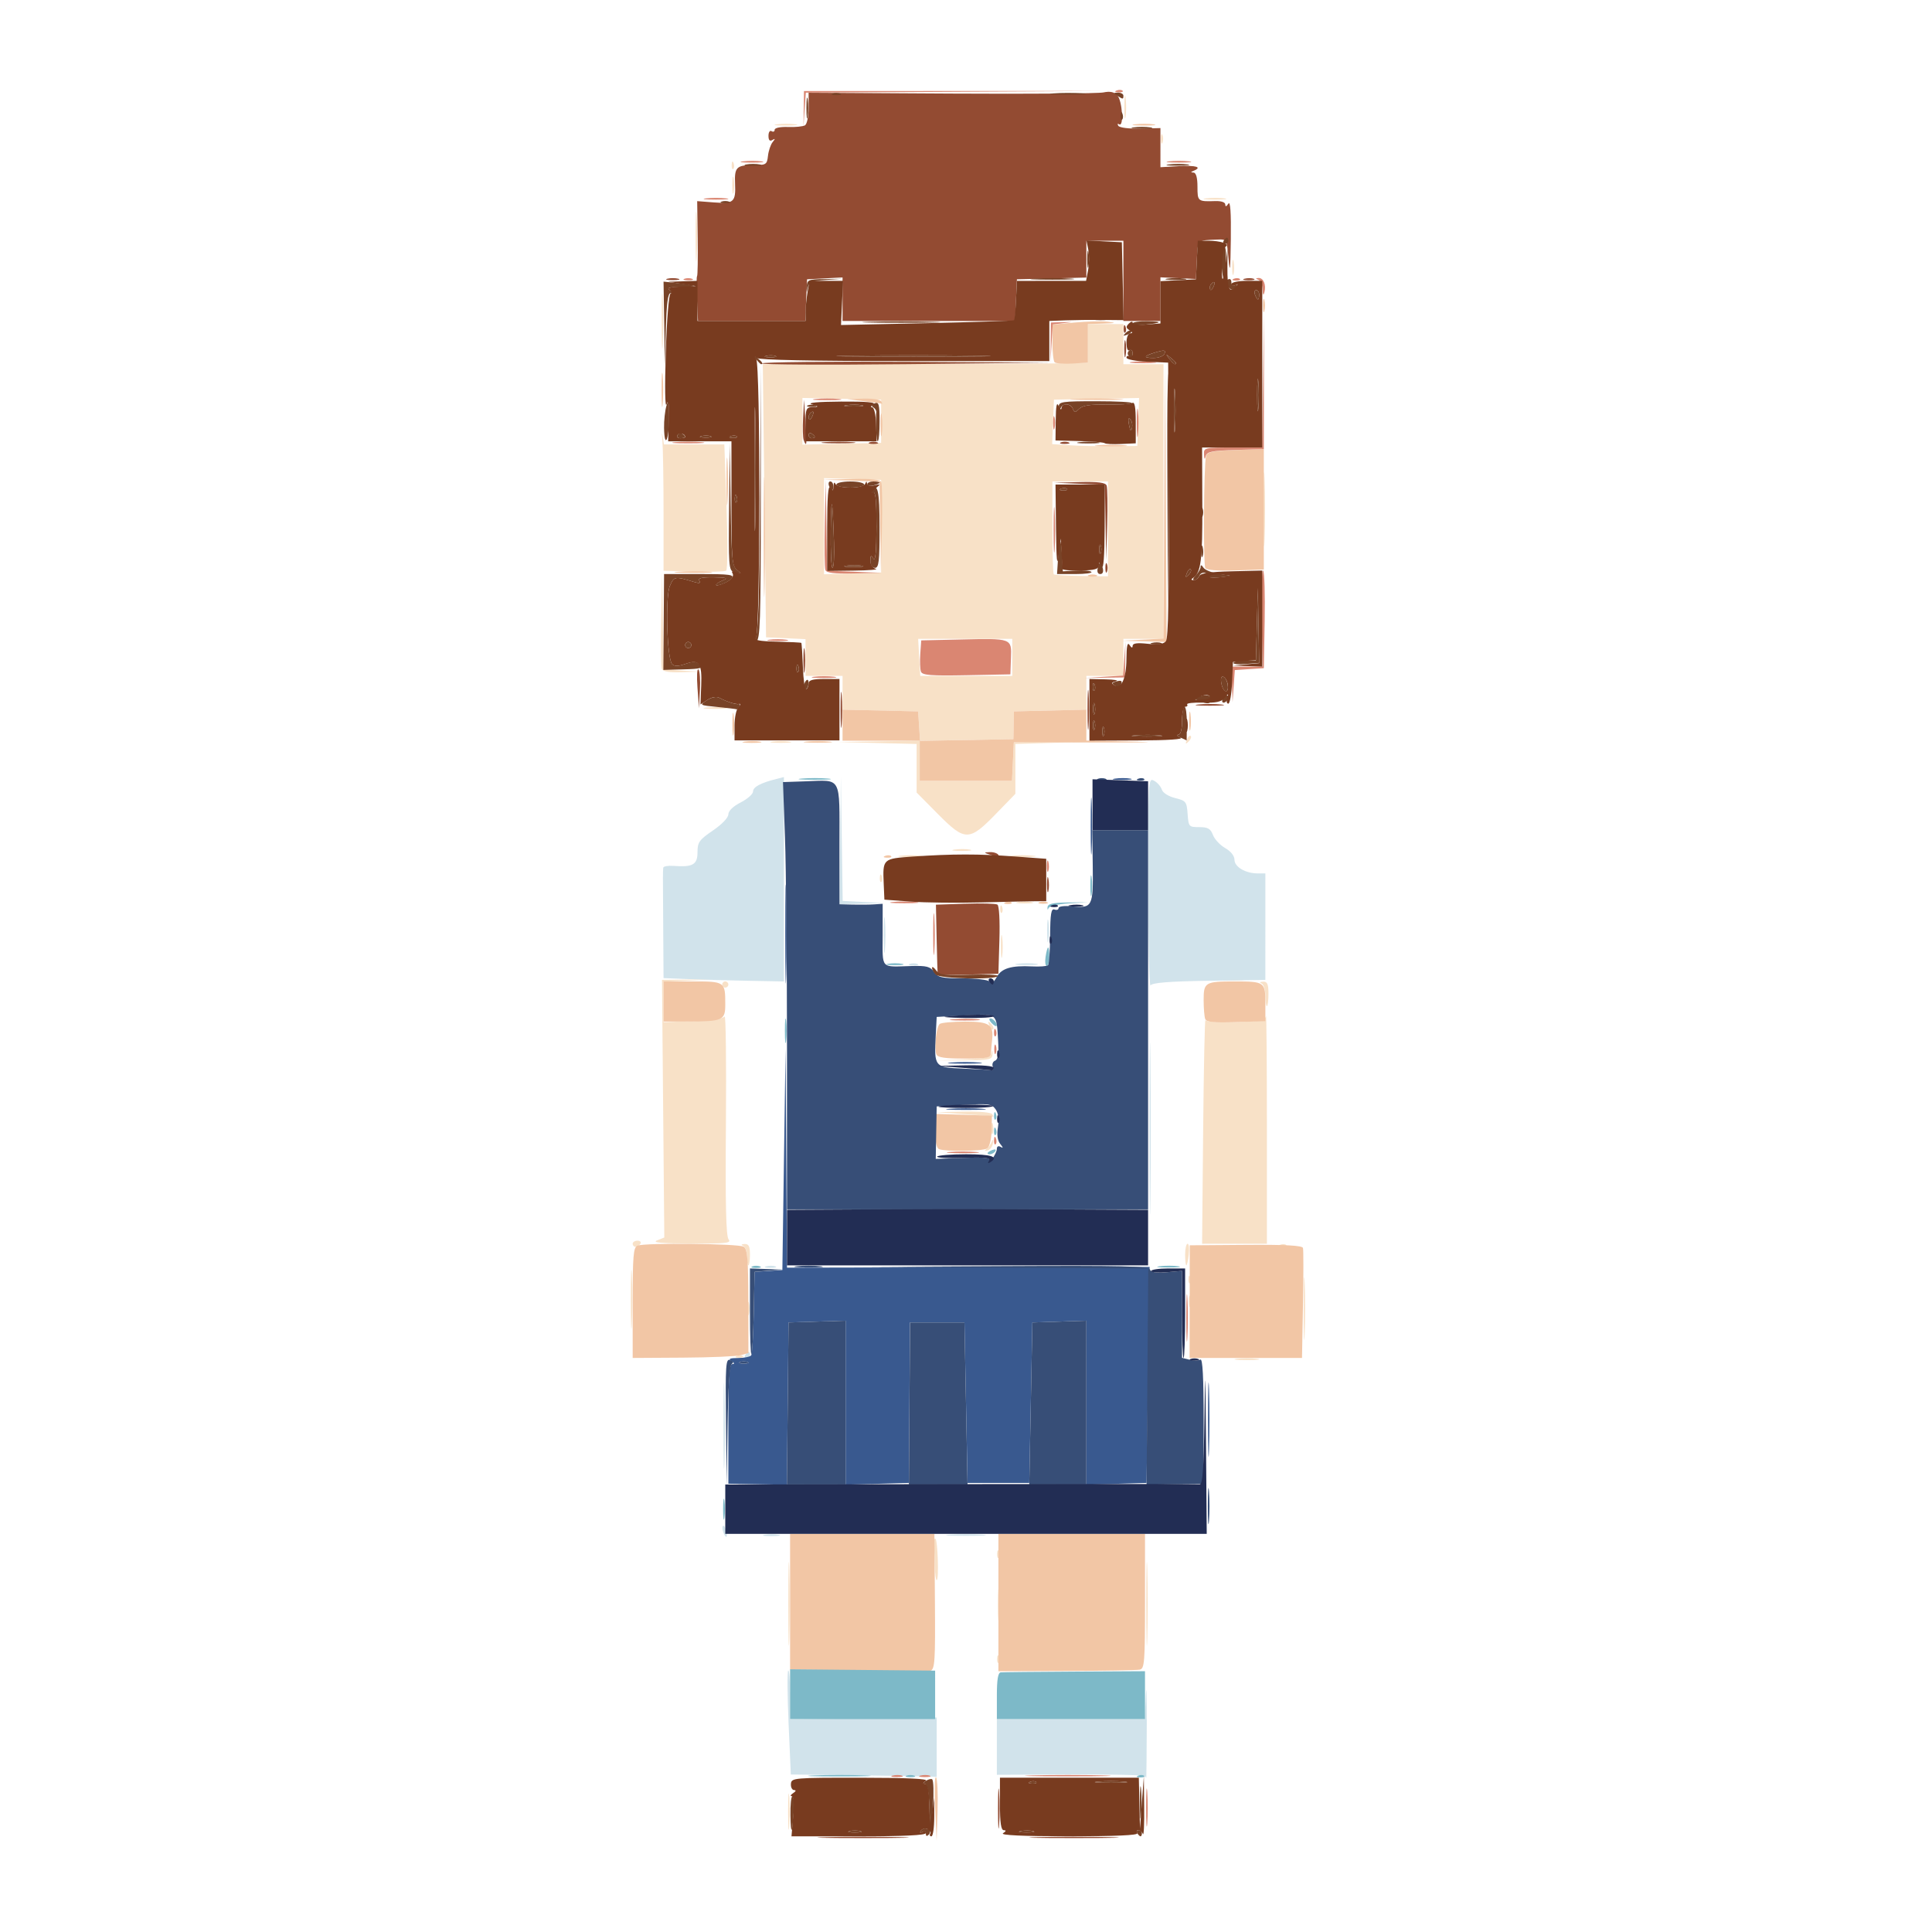<?xml version="1.0" encoding="UTF-8" standalone="no"?>
<!-- Created with Inkscape (http://www.inkscape.org/) -->

<svg
   version="1.1"
   id="svg19807"
   width="626"
   height="626"
   viewBox="0 0 626 626"
   sodipodi:docname="girl.svg"
   inkscape:version="1.2.1 (9c6d41e410, 2022-07-14)"
   xmlns:inkscape="http://www.inkscape.org/namespaces/inkscape"
   xmlns:sodipodi="http://sodipodi.sourceforge.net/DTD/sodipodi-0.dtd"
   xmlns="http://www.w3.org/2000/svg"
   xmlns:svg="http://www.w3.org/2000/svg">
  <defs
     id="defs19811" />
  <sodipodi:namedview
     id="namedview19809"
     pagecolor="#ffffff"
     bordercolor="#000000"
     borderopacity="0.25"
     inkscape:showpageshadow="2"
     inkscape:pageopacity="0.0"
     inkscape:pagecheckerboard="0"
     inkscape:deskcolor="#d1d1d1"
     showgrid="false"
     inkscape:zoom="1.6405751"
     inkscape:cx="342.5628"
     inkscape:cy="123.7371"
     inkscape:window-width="3840"
     inkscape:window-height="2054"
     inkscape:window-x="-11"
     inkscape:window-y="-11"
     inkscape:window-maximized="1"
     inkscape:current-layer="g19813" />
  <g
     inkscape:groupmode="layer"
     inkscape:label="Image"
     id="g19813"
     transform="translate(-215.168,-62.173)">
    <g
       id="g19835"
       transform="translate(215.168,62.173)">
      <path
         style="fill:#f8e1c7"
         d="m 255.361,587 c 0,-5.225 0.169,-7.362 0.375,-4.75 0.206,2.612 0.206,6.888 0,9.5 -0.206,2.612 -0.375,0.475 -0.375,-4.75 z m 0.066,-67.5 c 7.5e-4,-12.1 0.145,-16.913 0.321,-10.695 0.176,6.218 0.175,16.118 -0.001,22 -0.176,5.882 -0.32,0.795 -0.32,-11.305 z m 116,0 c 7.5e-4,-12.1 0.145,-16.913 0.321,-10.695 0.176,6.218 0.175,16.118 -10e-4,22 -0.176,5.882 -0.32,0.795 -0.32,-11.305 z m -48.347,17.917 c 0.048,-1.165 0.285,-1.402 0.604,-0.604 0.289,0.722 0.253,1.584 -0.079,1.917 -0.332,0.332 -0.569,-0.258 -0.525,-1.312 z M 323.349,520 c 0,-4.675 0.172,-6.588 0.383,-4.25 0.211,2.337 0.211,6.162 0,8.5 -0.211,2.337 -0.383,0.425 -0.383,-4.25 z m -20.431,-12.25 c -0.045,-2.337 -0.171,-5.453 -0.28,-6.923 -0.109,-1.47 0.094,-2.492 0.452,-2.271 0.766,0.473 1.172,13.444 0.421,13.444 -0.282,0 -0.549,-1.913 -0.593,-4.25 z m 20.16,-4.333 c 0.048,-1.165 0.285,-1.402 0.604,-0.604 0.289,0.722 0.253,1.584 -0.079,1.917 -0.332,0.332 -0.569,-0.258 -0.525,-1.312 z M 400.75,440.277 c 1.788,-0.222 4.713,-0.222 6.5,0 1.788,0.222 0.325,0.403 -3.25,0.403 -3.575,0 -5.037,-0.181 -3.25,-0.403 z m -161.938,-0.96 c 0.722,-0.289 1.584,-0.253 1.917,0.079 0.332,0.332 -0.258,0.569 -1.312,0.525 -1.165,-0.048 -1.402,-0.285 -0.604,-0.604 z M 422.407,424 c 0,-9.075 0.152,-12.787 0.337,-8.25 0.185,4.537 0.185,11.963 0,16.5 -0.185,4.537 -0.337,0.825 -0.337,-8.25 z m -218.005,-3 c 0,-8.525 0.153,-12.012 0.341,-7.75 0.187,4.263 0.187,11.238 0,15.5 -0.187,4.263 -0.341,0.775 -0.341,-7.75 z m 37.83,3 c 0,-1.925 0.206,-2.712 0.457,-1.75 0.252,0.963 0.252,2.538 0,3.5 -0.252,0.963 -0.457,0.175 -0.457,-1.75 z m 142.963,-2.5 c 0.02,-1.65 0.244,-2.204 0.498,-1.231 0.254,0.973 0.237,2.323 -0.037,3 -0.274,0.677 -0.481,-0.119 -0.461,-1.769 z m -0.116,-7.083 c 0.048,-1.165 0.285,-1.402 0.604,-0.604 0.289,0.722 0.253,1.584 -0.079,1.917 -0.332,0.332 -0.569,-0.258 -0.525,-1.312 z M 242,407.083 c 0,-1.604 -0.562,-3.144 -1.25,-3.421 -0.747,-0.301 -0.545,-0.536 0.5,-0.583 1.348,-0.061 1.75,0.724 1.75,3.421 0,1.925 -0.225,3.5 -0.5,3.5 -0.275,0 -0.5,-1.312 -0.5,-2.917 z M 384,406.5 c 0,-1.925 0.36,-3.5 0.799,-3.5 0.44,0 0.615,1.575 0.391,3.5 -0.225,1.925 -0.584,3.5 -0.799,3.5 C 384.176,410 384,408.425 384,406.5 Z M 205,403 c 0,-0.55 0.702,-1 1.559,-1 0.857,0 1.281,0.45 0.941,1 -0.34,0.55 -1.041,1 -1.559,1 C 205.423,404 205,403.55 205,403 Z m 209.812,0.317 c 0.722,-0.289 1.584,-0.253 1.917,0.079 0.332,0.332 -0.258,0.569 -1.312,0.525 -1.165,-0.048 -1.402,-0.285 -0.604,-0.604 z m -201.94,-1.393 2.373,-0.95 -0.373,-41.737 L 214.5,317.5 l 8.5,-0.069 8.5,-0.069 -8.25,0.359 -8.25,0.359 v 6.556 6.556 l 9.537,-0.347 c 5.786,-0.21 9.818,-0.801 10.25,-1.503 0.392,-0.636 0.584,15.048 0.426,34.854 -0.208,26.2 0.029,36.391 0.872,37.406 0.982,1.184 -0.877,1.387 -12.214,1.333 -9.497,-0.045 -12.685,-0.339 -11,-1.013 z m 176.969,-35.673 c 0.188,-20.213 0.524,-36.3 0.748,-35.75 0.243,0.6 4.184,0.873 9.848,0.683 7.749,-0.26 9.498,-0.608 9.752,-1.938 0.171,-0.891 0.31,15.339 0.31,36.067 v 37.687 l -10.5,8.5e-4 -10.5,8.4e-4 z m -70.242,6.076 c 0.605,-0.454 1.385,-1.501 1.732,-2.326 0.444,-1.054 0.563,-0.93 0.4,0.417 -0.128,1.054 -0.907,2.101 -1.732,2.326 -0.965,0.263 -1.107,0.114 -0.4,-0.417 z M 321.195,365.5 c 0.02,-1.65 0.244,-2.204 0.498,-1.231 0.254,0.973 0.237,2.323 -0.037,3 -0.274,0.677 -0.481,-0.119 -0.461,-1.769 z M 312.5,361 l -9,-0.622 8.691,-0.189 c 4.931,-0.107 8.958,0.244 9.309,0.811 0.34,0.55 0.479,0.915 0.309,0.811 C 321.639,361.707 317.45,361.342 312.5,361 Z m -0.315,-17.722 c 7.19,-0.293 8.757,-0.648 9.098,-2.066 0.298,-1.237 0.386,-1.157 0.315,0.288 -0.09,1.839 -0.821,2.005 -9.098,2.066 l -9,0.066 8.685,-0.354 z m 8.379,-10.985 c -0.543,-1.425 -0.428,-1.54 0.56,-0.56 0.683,0.678 0.991,1.485 0.683,1.793 -0.308,0.308 -0.867,-0.247 -1.243,-1.233 z M 410,322.583 c 0,-1.879 -0.562,-3.644 -1.25,-3.921 -0.747,-0.301 -0.545,-0.536 0.5,-0.583 1.388,-0.063 1.75,0.748 1.75,3.921 0,2.2 -0.225,4 -0.5,4 -0.275,0 -0.5,-1.538 -0.5,-3.417 z M 234,319 c 0,-0.55 0.45,-1 1,-1 0.55,0 1,0.45 1,1 0,0.55 -0.45,1 -1,1 -0.55,0 -1,-0.45 -1,-1 z m 162.768,-1.725 c 1.797,-0.223 4.497,-0.218 6,0.01 1.503,0.228 0.032,0.41 -3.268,0.405 -3.3,-0.006 -4.529,-0.192 -2.732,-0.415 z M 324.31,306.5 c 0.006,-3.3 0.192,-4.529 0.415,-2.732 0.223,1.797 0.218,4.497 -0.01,6 -0.228,1.503 -0.41,0.032 -0.405,-3.268 z m -0.231,-12.083 c 0.048,-1.165 0.285,-1.402 0.604,-0.604 0.289,0.722 0.253,1.584 -0.079,1.917 -0.332,0.332 -0.569,-0.258 -0.525,-1.312 z m 5.671,-2.122 c 1.238,-0.238 3.263,-0.238 4.5,0 1.238,0.238 0.225,0.433 -2.25,0.433 -2.475,0 -3.487,-0.195 -2.25,-0.433 z m -44.671,-7.878 c 0.048,-1.165 0.285,-1.402 0.604,-0.604 0.289,0.722 0.253,1.584 -0.079,1.917 -0.332,0.332 -0.569,-0.258 -0.525,-1.312 z M 291.75,277.277 c 1.788,-0.222 4.713,-0.222 6.5,0 1.788,0.222 0.325,0.403 -3.25,0.403 -3.575,0 -5.037,-0.181 -3.25,-0.403 z m 35.978,0.002 c 1.775,-0.221 4.925,-0.225 7,-0.008 2.075,0.216 0.622,0.397 -3.228,0.402 -3.85,0.004 -5.548,-0.173 -3.772,-0.394 z m -18.464,-1.996 c 1.52,-0.23 3.77,-0.224 5,0.014 1.23,0.237 -0.014,0.425 -2.764,0.418 -2.75,-0.008 -3.756,-0.202 -2.236,-0.432 z M 303.908,263.768 297,256.792 v -7.866 -7.866 l -12.75,-0.313 -12.75,-0.313 13.305,-0.217 L 298.11,240 297.805,235.25 297.5,230.5 285.25,230.219 273,229.938 V 224.469 219 h -6 -6 v -5.954 -5.954 l -6.393,-0.296 -6.393,-0.296 -0.527,-44.25 -0.527,-44.25 47.17,-0.069 c 25.944,-0.038 49.645,-0.151 52.67,-0.25 l 5.5,-0.181 v -6.252 -6.252 l 5.75,0.002 5.75,0.002 v 6.5 6.5 h 6.5 6.5 v 44.5 44.5 h -6.5 -6.5 v 6 6 h -6 -6 v 5.468 5.468 l -11.75,0.282 -11.75,0.282 -0.075,4.5 -0.075,4.5 -15.175,0.276 -15.175,0.276 v 6.474 6.474 h 14.952 14.952 l 0.298,-6.25 0.298,-6.25 11.5,-0.048 11.5,-0.048 -11.25,0.329 -11.25,0.329 v 8.078 8.078 l -6.265,6.453 c -8.716,8.976 -10.028,8.983 -18.827,0.097 z M 328,213 v -6 l -15.25,-0.002 -15.25,-0.002 0.339,6.002 0.339,6.002 H 313.089 328 v -6 z m 31,-41.629 V 156 h -9 -9 v 14.833 c 0,8.158 0.193,15.021 0.429,15.25 0.236,0.229 4.286,0.471 9,0.538 L 359,186.742 Z M 285.5,170.5 v -15 l -9.25,-0.288 -9.25,-0.288 V 170.5 186.075 l 9.25,-0.288 9.25,-0.288 z m 83.293,-33.779 0.293,-7.778 -13.793,0.278 L 341.5,129.5 l -0.293,7.199 -0.293,7.199 5.793,0.38 c 3.186,0.209 9.393,0.345 13.793,0.301 l 8,-0.079 z M 285.5,136.5 v -7 L 272.75,129.22 260,128.94 V 136.5 144.06 L 272.75,143.78 285.5,143.5 Z m -35.25,103.784 c 1.512,-0.229 3.987,-0.229 5.5,0 1.512,0.229 0.275,0.417 -2.75,0.417 -3.025,0 -4.263,-0.187 -2.75,-0.417 z m 134.314,-0.577 c 0.376,-0.986 0.935,-1.541 1.243,-1.233 0.308,0.308 6.4e-4,1.115 -0.683,1.793 -0.988,0.98 -1.102,0.865 -0.56,-0.56 z m -155.796,-10.432 c 1.797,-0.223 4.497,-0.218 6,0.01 1.503,0.228 0.032,0.41 -3.268,0.405 -3.3,-0.006 -4.529,-0.192 -2.732,-0.415 z m -14.327,-12.569 c -0.273,-0.712 -0.358,-8.024 -0.19,-16.25 l 0.307,-14.956 0.221,15.7 0.221,15.7 5.75,0.361 5.75,0.361 -5.781,0.189 c -3.952,0.129 -5.939,-0.22 -6.278,-1.105 z M 224.75,185.214 215,184.928 v -18.824 c 0,-10.353 -0.167,-20.8 -0.37,-23.214 -0.204,-2.414 -0.175,-3.152 0.063,-1.64 l 0.434,2.75 h 9.786 9.786 l 0.709,20.142 c 0.39,11.078 0.345,20.416 -0.099,20.75 -0.444,0.334 -5.195,0.479 -10.558,0.321 z M 409.419,165 c 0,-10.725 0.147,-15.113 0.327,-9.75 0.18,5.362 0.18,14.137 0,19.5 -0.18,5.362 -0.327,0.975 -0.327,-9.75 z M 214.397,104 c 0,-7.975 0.155,-11.238 0.345,-7.25 0.19,3.987 0.19,10.512 0,14.5 -0.19,3.987 -0.345,0.725 -0.345,-7.25 z M 399.252,86.5 c 0.011,-2.2 0.216,-2.982 0.455,-1.738 0.239,1.244 0.23,3.044 -0.02,4 -0.25,0.956 -0.446,-0.062 -0.435,-2.262 z m -173.864,-10 c 0.002,-7.15 0.161,-9.944 0.354,-6.208 0.193,3.735 0.191,9.585 -0.003,13 C 225.545,86.706 225.387,83.65 225.389,76.5 Z M 390.768,64.275 c 1.797,-0.223 4.497,-0.218 6,0.01 1.503,0.228 0.032,0.41 -3.268,0.405 -3.3,-0.006 -4.529,-0.192 -2.732,-0.415 z M 237.272,60 c 0,-2.475 0.195,-3.487 0.433,-2.25 0.238,1.238 0.238,3.263 0,4.5 -0.238,1.238 -0.433,0.225 -0.433,-2.25 z m -0.193,-6.583 c 0.048,-1.165 0.285,-1.402 0.604,-0.604 0.289,0.722 0.253,1.584 -0.079,1.917 -0.332,0.332 -0.569,-0.258 -0.525,-1.312 z M 376.158,45 c 0,-1.375 0.227,-1.938 0.504,-1.25 0.277,0.688 0.277,1.812 0,2.5 -0.277,0.688 -0.504,0.125 -0.504,-1.25 z M 251.768,40.275 c 1.797,-0.223 4.497,-0.218 6,0.01 1.503,0.228 0.032,0.41 -3.268,0.405 -3.3,-0.006 -4.529,-0.192 -2.732,-0.415 z M 364.31,34.5 c 0.006,-3.3 0.192,-4.529 0.415,-2.732 0.223,1.797 0.218,4.497 -0.01,6 C 364.486,39.271 364.304,37.8 364.31,34.5 Z"
         id="path19857" />
      <path
         style="fill:#d1e3eb"
         d="m 279.871,575.251 -23.629,-0.287 -0.73,-16.54 c -0.401,-9.097 -0.456,-16.814 -0.121,-17.149 0.335,-0.335 0.609,3.082 0.609,7.592 v 8.201 L 279.75,556.785 303.5,556.5 v 9.75 c 0,5.362 0,9.646 0,9.519 0,-0.127 -10.633,-0.36 -23.629,-0.518 z m 90.895,0.181 c -0.312,-0.312 -11.187,-0.523 -24.167,-0.469 L 323,575.062 V 566.031 557 h 23.96 23.96 l 0.363,-7.75 c 0.2,-4.263 0.331,0.011 0.29,9.496 -0.04,9.485 -0.11,17.248 -0.156,17.25 -0.046,0.002 -0.339,-0.251 -0.651,-0.563 z m -136.421,-78.976 c -0.326,-0.849 -0.369,-1.767 -0.096,-2.04 0.273,-0.273 0.737,0.421 1.03,1.543 0.623,2.383 -0.069,2.751 -0.934,0.497 z m 13.405,0.837 c 1.238,-0.238 3.263,-0.238 4.5,0 1.238,0.238 0.225,0.433 -2.25,0.433 -2.475,0 -3.487,-0.195 -2.25,-0.433 z m 60,-0.032 c 2.888,-0.202 7.612,-0.202 10.5,0 2.888,0.202 0.525,0.367 -5.25,0.367 -5.775,0 -8.137,-0.165 -5.25,-0.367 z M 234.428,462 c 0,-12.375 0.144,-17.438 0.319,-11.25 0.175,6.188 0.175,16.312 0,22.5 -0.175,6.188 -0.319,1.125 -0.319,-11.25 z M 241.5,439 c 0.34,-0.55 0.816,-1 1.059,-1 0.243,0 0.441,0.45 0.441,1 0,0.55 -0.477,1 -1.059,1 -0.582,0 -0.781,-0.45 -0.441,-1 z m 6.769,-28.693 c 0.973,-0.254 2.323,-0.237 3,0.037 0.677,0.274 -0.119,0.481 -1.769,0.461 -1.65,-0.02 -2.204,-0.244 -1.231,-0.498 z M 372.46,365.5 c 2.2e-4,-24.75 0.13,-34.732 0.289,-22.182 0.159,12.55 0.159,32.8 -4e-4,45 -0.159,12.2 -0.289,1.932 -0.289,-22.818 z m -0.445,-79.285 c -0.015,-33.577 0.025,-34.264 1.917,-33.251 1.063,0.569 2.193,1.857 2.512,2.862 0.339,1.069 2.132,2.211 4.318,2.751 3.511,0.867 3.756,1.181 4.045,5.173 0.298,4.124 0.411,4.25 3.775,4.25 2.793,0 3.655,0.494 4.433,2.541 0.531,1.398 2.317,3.31 3.969,4.25 1.828,1.04 3.005,2.526 3.009,3.798 0.007,2.313 3.599,4.411 7.553,4.411 H 410 l -10e-4,17.25 -0.001,17.25 -18.208,0.279 c -12.978,0.199 -18.43,0.63 -18.983,1.5 -0.427,0.671 -0.782,-14.208 -0.791,-33.065 z M 223.25,317.256 215,316.919 214.9,301.96 C 214.845,293.732 214.8,285.875 214.8,284.5 c 0,-1.375 0.045,-2.878 0.1,-3.339 0.055,-0.462 1.562,-0.73 3.35,-0.596 6.224,0.465 7.75,-0.405 7.752,-4.423 0.002,-3.248 0.542,-4.01 5,-7.048 2.924,-1.993 4.998,-4.163 4.998,-5.23 0,-1.12 1.542,-2.61 4,-3.864 2.2,-1.122 4,-2.718 4,-3.545 0,-1.457 2.46,-2.779 7.544,-4.055 L 254,251.783 V 284.892 318 l -11.25,-0.204 c -6.188,-0.112 -14.963,-0.355 -19.5,-0.54 z m 71.5,-4.918 c 0.688,-0.277 1.812,-0.277 2.5,0 0.688,0.277 0.125,0.504 -1.25,0.504 -1.375,0 -1.938,-0.227 -1.25,-0.504 z m 35.018,-0.062 c 1.797,-0.223 4.497,-0.218 6,0.01 1.503,0.228 0.032,0.41 -3.268,0.405 -3.3,-0.006 -4.529,-0.192 -2.732,-0.415 z M 286.361,303 c 0,-5.225 0.169,-7.362 0.375,-4.75 0.206,2.612 0.206,6.888 0,9.5 -0.206,2.612 -0.375,0.475 -0.375,-4.75 z m 52.949,-1.5 c 0.006,-3.3 0.192,-4.529 0.415,-2.732 0.223,1.797 0.218,4.497 -0.01,6 -0.228,1.503 -0.41,0.032 -0.405,-3.268 z m -67.082,-29.25 0.228,-20.75 0.292,20.205 0.292,20.205 6.729,0.349 6.729,0.349 -7.25,0.196 L 272,293 Z"
         id="path19855" />
      <path
         style="fill:#f2c6a5"
         d="m 302.994,585.796 c -0.272,-5.887 -0.139,-10.348 0.294,-9.912 0.433,0.436 0.656,5.253 0.494,10.704 L 303.488,596.5 Z M 276.75,541.251 256,540.959 V 518.98 497 h 23.381 23.381 l 0.168,21.874 c 0.149,19.395 -0.017,21.945 -1.462,22.5 -0.897,0.344 -2.156,0.523 -2.798,0.397 -0.643,-0.126 -10.506,-0.36 -21.918,-0.52 z m 46.75,-22.001 v -22.25 l 23.75,-1e-5 L 371,497 v 21.833 c 0,19.999 -0.147,21.862 -1.75,22.17 -0.963,0.185 -11.65,0.373 -23.75,0.417 l -22,0.08 z M 205,422.107 c 0,-15.394 0.221,-17.978 1.582,-18.5 2.548,-0.978 32.776,-0.666 34.39,0.355 1.199,0.758 1.477,4.044 1.5,17.689 l 0.028,16.758 -2.5,0.696 c -1.375,0.383 -9.812,0.741 -18.75,0.796 L 205,440 Z M 385.474,421.75 385.5,403.5 l 18.186,-0.137 c 12.837,-0.097 18.279,0.197 18.502,1 0.174,0.625 0.173,8.899 -0.002,18.387 L 421.869,440 h -18.21 -18.21 l 0.026,-18.25 z M 304.25,372.338 c -0.786,-0.317 -1.25,-2.531 -1.25,-5.959 v -5.454 l 9.201,0.288 9.201,0.288 -0.119,4.89 c -0.07,2.868 -0.67,5.239 -1.451,5.735 -1.416,0.898 -13.477,1.062 -15.582,0.213 z m -0.83,-30.685 c -0.8,-2.086 -0.038,-9.067 1.08,-9.888 0.55,-0.404 4.247,-0.742 8.215,-0.75 7.866,-0.017 9.322,0.98 8.742,5.985 -0.159,1.375 -0.327,3.288 -0.373,4.25 -0.072,1.523 -1.188,1.75 -8.615,1.75 -6.23,0 -8.671,-0.363 -9.048,-1.347 z m 87.088,-11.485 C 390.229,329.436 390,326.671 390,324.025 390,318.296 390.492,318 400,318 c 9.756,0 10,0.172 10,7.038 v 5.824 l -9.492,0.319 c -7.212,0.242 -9.614,-10e-4 -10,-1.013 z M 215,324.5 V 318 h 9.393 C 234.922,318 235,318.055 235,325.465 c 0,5.154 -0.77,5.501 -12.25,5.521 L 215,331 Z m 110.812,-32.183 c 0.722,-0.289 1.584,-0.253 1.917,0.079 0.332,0.332 -0.258,0.569 -1.312,0.525 -1.165,-0.048 -1.402,-0.285 -0.604,-0.604 z m 10.938,0.021 c 0.688,-0.277 1.812,-0.277 2.5,0 0.688,0.277 0.125,0.504 -1.25,0.504 -1.375,0 -1.938,-0.227 -1.25,-0.504 z m -49.938,-15.021 c 0.722,-0.289 1.584,-0.253 1.917,0.079 0.332,0.332 -0.258,0.569 -1.312,0.525 -1.165,-0.048 -1.402,-0.285 -0.604,-0.604 z M 298,246.5 V 240 H 285.5 273 v -5.031 -5.031 l 12.25,0.281 12.25,0.281 0.306,4.776 0.306,4.776 15.119,-0.276 15.119,-0.276 0.075,-4.5 0.075,-4.5 11.75,-0.282 11.75,-0.282 v 5.007 5.007 l 15.75,0.363 c 8.662,0.199 3.375,0.323 -11.75,0.275 l -27.5,-0.088 -0.298,6.25 -0.298,6.25 H 312.952 298 v -6.5 z m -56.736,-6.218 c 1.52,-0.23 3.77,-0.224 5,0.014 1.23,0.237 -0.014,0.425 -2.764,0.418 -2.75,-0.008 -3.756,-0.202 -2.236,-0.432 z m 19.986,-0.011 c 2.062,-0.216 5.438,-0.216 7.5,0 2.062,0.216 0.375,0.392 -3.75,0.392 -4.125,0 -5.812,-0.177 -3.75,-0.392 z M 237.31,234.5 c 0.006,-3.3 0.192,-4.529 0.415,-2.732 0.223,1.797 0.218,4.497 -0.01,6 -0.228,1.503 -0.41,0.032 -0.405,-3.268 z m 147.976,-1 c 0.008,-2.75 0.202,-3.756 0.432,-2.236 0.23,1.52 0.224,3.77 -0.014,5 -0.237,1.23 -0.425,-0.014 -0.418,-2.764 z m -15.046,-26.241 6.74,-0.35 0.271,-44.705 0.271,-44.705 0.239,45.25 L 378,208 l -7.25,-0.196 -7.25,-0.196 z M 247.445,174 c 0,-17.325 0.136,-24.413 0.303,-15.75 0.166,8.662 0.166,22.837 0,31.5 -0.166,8.662 -0.303,1.575 -0.303,-15.75 z M 352.75,186.338 c 0.688,-0.277 1.812,-0.277 2.5,0 0.688,0.277 0.125,0.504 -1.25,0.504 -1.375,0 -1.938,-0.227 -1.25,-0.504 z M 219.784,185.262 c 2.906,-0.203 7.406,-0.201 10,0.005 2.594,0.205 0.216,0.371 -5.284,0.368 -5.5,-0.003 -7.622,-0.171 -4.716,-0.373 z M 285.219,170.788 285,156.075 l -9.25,-0.33 -9.25,-0.33 9.281,-0.208 c 6.84,-0.153 9.412,0.134 9.78,1.091 0.274,0.714 0.359,7.576 0.188,15.25 L 285.439,185.5 Z m 105.323,13.281 c -0.701,-1.134 -0.501,-33.417 0.225,-36.252 0.357,-1.394 2.008,-1.738 9.582,-2 L 409.5,145.5 v 19.517 19.517 l -9.15,0.299 c -5.706,0.186 -9.398,-0.101 -9.808,-0.765 z M 235.385,156 c 0,-6.875 0.16,-9.688 0.355,-6.25 0.195,3.438 0.195,9.062 0,12.5 -0.195,3.438 -0.355,0.625 -0.355,-6.25 z M 355.75,144.268 c 2.337,-0.211 6.162,-0.211 8.5,0 2.337,0.211 0.425,0.383 -4.25,0.383 -4.675,0 -6.588,-0.172 -4.25,-0.383 z M 285.31,137.5 c 0.006,-3.3 0.192,-4.529 0.415,-2.732 0.223,1.797 0.218,4.497 -0.01,6 -0.228,1.503 -0.41,0.032 -0.405,-3.268 z m -70.955,-11 c -0.003,-4.95 0.166,-7.101 0.376,-4.78 0.21,2.321 0.212,6.371 0.006,9 C 214.53,133.349 214.358,131.45 214.355,126.5 Z M 280,130 l -5.5,-0.674 5.191,-0.163 c 2.855,-0.09 5.469,0.287 5.809,0.837 0.34,0.55 0.479,0.927 0.309,0.837 C 285.639,130.747 283.025,130.371 280,130 Z m 68.206,-0.741 c 3.688,-0.192 9.988,-0.193 14,-0.003 4.012,0.19 0.994,0.347 -6.706,0.349 -7.7,0.002 -10.982,-0.154 -7.294,-0.346 z m -6.495,-11.881 C 341.32,116.987 341,114.08 341,110.919 v -5.748 l 7.25,-0.673 c 3.987,-0.37 8.825,-0.481 10.75,-0.245 2.86,0.35 2.585,0.457 -1.5,0.586 l -5,0.158 v 6.252 6.252 l -5.038,0.295 c -2.771,0.162 -5.359,-0.025 -5.75,-0.417 z M 409.232,99 c 0,-1.925 0.206,-2.712 0.457,-1.75 0.252,0.963 0.252,2.538 0,3.5 -0.252,0.963 -0.457,0.175 -0.457,-1.75 z M 367.768,40.275 c 1.797,-0.223 4.497,-0.218 6,0.01 1.503,0.228 0.032,0.41 -3.268,0.405 -3.3,-0.006 -4.529,-0.192 -2.732,-0.415 z"
         id="path19853" />
      <path
         style="fill:#7db9c8"
         d="m 263.75,575.256 c 4.537,-0.185 11.963,-0.185 16.5,0 4.537,0.185 0.825,0.337 -8.25,0.337 -9.075,0 -12.787,-0.152 -8.25,-0.337 z m 30,0.082 c 0.688,-0.277 1.812,-0.277 2.5,0 0.688,0.277 0.125,0.504 -1.25,0.504 -1.375,0 -1.938,-0.227 -1.25,-0.504 z m 75.062,-0.021 c 0.722,-0.289 1.584,-0.253 1.917,0.079 0.332,0.332 -0.258,0.569 -1.312,0.525 -1.165,-0.048 -1.402,-0.285 -0.604,-0.604 z M 256,548.936 v -8.064 l 23.5,0.221 23.5,0.221 V 549.157 557 H 279.5 256 Z M 323,549.5 c 0,-5.267 0.372,-7.537 1.25,-7.625 0.688,-0.069 11.487,-0.181 23.998,-0.25 l 22.748,-0.125 0.002,7.75 0.002,7.75 h -24 -24 v -7.5 z M 234.3,489 c 0,-3.025 0.187,-4.263 0.417,-2.75 0.229,1.512 0.229,3.987 0,5.5 -0.229,1.512 -0.417,0.275 -0.417,-2.75 z M 243.75,410.338 c 0.688,-0.277 1.812,-0.277 2.5,0 0.688,0.277 0.125,0.504 -1.25,0.504 -1.375,0 -1.938,-0.227 -1.25,-0.504 z m 132.018,-0.062 c 1.797,-0.223 4.497,-0.218 6,0.01 1.503,0.228 0.032,0.41 -3.268,0.405 -3.3,-0.006 -4.529,-0.192 -2.732,-0.415 z M 320,373.607 c 0,-0.216 0.698,-0.661 1.552,-0.989 0.89,-0.341 1.291,-0.174 0.941,0.393 C 321.906,373.962 320,374.417 320,373.607 Z m 2.079,-7.19 c 0.048,-1.165 0.285,-1.402 0.604,-0.604 0.289,0.722 0.253,1.584 -0.079,1.917 -0.332,0.332 -0.569,-0.258 -0.525,-1.312 z m 0,-5 c 0.048,-1.165 0.285,-1.402 0.604,-0.604 0.289,0.722 0.253,1.584 -0.079,1.917 -0.332,0.332 -0.569,-0.258 -0.525,-1.312 z M 254.32,334 c 0,-3.575 0.181,-5.037 0.403,-3.25 0.222,1.788 0.222,4.713 0,6.5 -0.222,1.788 -0.403,0.325 -0.403,-3.25 z m 66.891,-2.601 C 320.501,330.63 320.362,330 320.902,330 c 1.038,0 2.542,1.902 1.949,2.466 -0.193,0.183 -0.93,-0.297 -1.64,-1.067 z M 287.75,312.294 c 1.238,-0.238 3.263,-0.238 4.5,0 1.238,0.238 0.225,0.433 -2.25,0.433 -2.475,0 -3.487,-0.195 -2.25,-0.433 z M 338.787,310 c 0.242,-1.65 0.614,-3 0.827,-3 0.213,0 0.387,1.35 0.387,3 0,1.65 -0.372,3 -0.827,3 -0.455,0 -0.629,-1.35 -0.387,-3 z m 0.627,-16 c 0.082,-1.159 1.582,-1.519 6.596,-1.584 l 6.49,-0.084 -6.186,0.38 c -3.62,0.223 -6.356,0.88 -6.596,1.584 -0.226,0.662 -0.363,0.529 -0.304,-0.296 z m 13.886,-7 c 0,-3.025 0.187,-4.263 0.417,-2.75 0.229,1.512 0.229,3.987 0,5.5 -0.229,1.512 -0.417,0.275 -0.417,-2.75 z M 259.75,252.268 c 2.337,-0.211 6.162,-0.211 8.5,0 2.337,0.211 0.425,0.383 -4.25,0.383 -4.675,0 -6.588,-0.172 -4.25,-0.383 z"
         id="path19851" />
      <path
         style="fill:#da8672"
         d="m 371.365,585.5 c 0.003,-5.5 0.171,-7.622 0.373,-4.716 0.203,2.906 0.201,7.406 -0.005,10 -0.205,2.594 -0.371,0.216 -0.368,-5.284 z m -82.096,-10.193 c 0.973,-0.254 2.323,-0.237 3,0.037 0.677,0.274 -0.119,0.481 -1.769,0.461 -1.65,-0.02 -2.204,-0.244 -1.231,-0.498 z m 9,0 c 0.973,-0.254 2.323,-0.237 3,0.037 0.677,0.274 -0.119,0.481 -1.769,0.461 -1.65,-0.02 -2.204,-0.244 -1.231,-0.498 z m 36.481,-0.053 c 6.188,-0.175 16.312,-0.175 22.5,0 6.188,0.175 1.125,0.319 -11.25,0.319 -12.375,0 -17.438,-0.144 -11.25,-0.319 z M 384.385,427 c 0,-6.875 0.16,-9.688 0.355,-6.25 0.195,3.438 0.195,9.062 0,12.5 -0.195,3.438 -0.355,0.625 -0.355,-6.25 z M 307.75,373.268 c 2.337,-0.211 6.162,-0.211 8.5,0 2.337,0.211 0.425,0.383 -4.25,0.383 -4.675,0 -6.588,-0.172 -4.25,-0.383 z m 14.329,-3.851 c 0.048,-1.165 0.285,-1.402 0.604,-0.604 0.289,0.722 0.253,1.584 -0.079,1.917 -0.332,0.332 -0.569,-0.258 -0.525,-1.312 z M 322.158,340 c 0,-1.375 0.227,-1.938 0.504,-1.25 0.277,0.688 0.277,1.812 0,2.5 -0.277,0.688 -0.504,0.125 -0.504,-1.25 z m -0.079,-5.583 c 0.048,-1.165 0.285,-1.402 0.604,-0.604 0.289,0.722 0.253,1.584 -0.079,1.917 -0.332,0.332 -0.569,-0.258 -0.525,-1.312 z m -13.303,-4.15 c 2.352,-0.211 5.952,-0.208 8,0.007 2.048,0.215 0.124,0.388 -4.276,0.384 -4.4,-0.004 -6.076,-0.179 -3.724,-0.391 z M 302.374,302.5 c 0.002,-6.05 0.167,-8.396 0.366,-5.213 0.199,3.183 0.197,8.133 -0.004,11 -0.201,2.867 -0.364,0.263 -0.362,-5.787 z M 289.25,292.272 c 2.062,-0.216 5.438,-0.216 7.5,0 2.062,0.216 0.375,0.392 -3.75,0.392 -4.125,0 -5.812,-0.177 -3.75,-0.392 z M 339.195,280.5 c 0.02,-1.65 0.244,-2.204 0.498,-1.231 0.254,0.973 0.237,2.323 -0.037,3 -0.274,0.677 -0.481,-0.119 -0.461,-1.769 z M 399.185,221.75 399,216 h 5.048 5.048 l -0.298,-15.953 c -0.164,-8.774 0.052,-15.602 0.479,-15.173 0.427,0.429 0.652,7.72 0.5,16.203 L 409.5,216.5 l -4.7,0.303 -4.7,0.303 -0.365,5.197 -0.365,5.197 z M 263.75,219.277 c 1.788,-0.222 4.713,-0.222 6.5,0 1.788,0.222 0.325,0.403 -3.25,0.403 -3.575,0 -5.037,-0.181 -3.25,-0.403 z m 93.951,0.011 6.201,-0.381 0.381,-5.459 0.381,-5.459 -0.082,5.755 -0.082,5.755 -6.5,0.084 -6.5,0.084 6.201,-0.381 z m -59.285,-1.646 c -0.298,-0.777 -0.401,-3.377 -0.229,-5.778 L 298.5,207.5 311,207.211 c 16.977,-0.393 16.796,-0.458 16.566,6.027 l -0.186,5.262 -14.211,0.278 c -11.508,0.225 -14.314,0.009 -14.753,-1.136 z M 249.25,207.284 c 1.512,-0.229 3.987,-0.229 5.5,0 1.512,0.229 0.275,0.417 -2.75,0.417 -3.025,0 -4.263,-0.187 -2.75,-0.417 z m 18.189,-22.582 c -0.274,-0.714 -0.359,-7.576 -0.188,-15.25 l 0.31,-13.952 0.219,14.711 0.219,14.711 8.75,0.333 8.75,0.333 -8.781,0.206 c -6.429,0.151 -8.915,-0.142 -9.28,-1.093 z M 341.382,171.5 c 0.002,-6.6 0.164,-9.17 0.36,-5.711 0.196,3.459 0.194,8.859 -0.004,12 -0.198,3.141 -0.358,0.311 -0.356,-6.289 z M 390.116,147.25 c -0.113,-2.183 0.165,-2.25 9.364,-2.25 h 9.48 l 0.3,-21.75 0.3,-21.75 -0.031,22 -0.031,22 -9.184,0.287 c -7.681,0.24 -9.257,0.567 -9.634,2 -0.327,1.245 -0.482,1.098 -0.566,-0.537 z M 218.75,143.268 c 2.337,-0.211 6.162,-0.211 8.5,0 2.337,0.211 0.425,0.383 -4.25,0.383 -4.675,0 -6.588,-0.172 -4.25,-0.383 z M 368.336,137 c 0,-4.125 0.177,-5.812 0.392,-3.75 0.216,2.062 0.216,5.438 0,7.5 -0.216,2.062 -0.392,0.375 -0.392,-3.75 z m -27.104,0 c 0,-1.925 0.206,-2.712 0.457,-1.75 0.252,0.963 0.252,2.538 0,3.5 -0.252,0.963 -0.457,0.175 -0.457,-1.75 z m -76.982,-7.728 c 2.062,-0.216 5.438,-0.216 7.5,0 2.062,0.216 0.375,0.392 -3.75,0.392 -4.125,0 -5.812,-0.177 -3.75,-0.392 z M 340.432,111 l 0.068,-6.5 3.759,-0.105 c 3.741,-0.104 3.742,-0.103 0.294,0.308 l -3.464,0.413 -0.363,6.192 -0.363,6.192 0.068,-6.5 z m 26.296,6.278 c 1.775,-0.221 4.925,-0.225 7,-0.008 2.075,0.216 0.622,0.397 -3.228,0.402 -3.85,0.004 -5.548,-0.173 -3.772,-0.394 z M 409.116,93.833 c -0.064,-1.467 -0.678,-2.894 -1.366,-3.171 -0.979,-0.395 -0.972,-0.521 0.031,-0.583 1.586,-0.098 2.544,2.203 1.919,4.613 -0.316,1.219 -0.506,0.94 -0.585,-0.858 z M 221.75,90.338 c 0.688,-0.277 1.812,-0.277 2.5,0 0.688,0.277 0.125,0.504 -1.25,0.504 -1.375,0 -1.938,-0.227 -1.25,-0.504 z m 178.062,-0.021 c 0.722,-0.289 1.584,-0.253 1.917,0.079 0.332,0.332 -0.258,0.569 -1.312,0.525 -1.165,-0.048 -1.402,-0.285 -0.604,-0.604 z M 228.75,64.277 c 1.788,-0.222 4.713,-0.222 6.5,0 1.788,0.222 0.325,0.403 -3.25,0.403 -3.575,0 -5.037,-0.181 -3.25,-0.403 z m 12.018,-12.001 c 1.797,-0.223 4.497,-0.218 6,0.01 1.503,0.228 0.032,0.41 -3.268,0.405 -3.3,-0.006 -4.529,-0.192 -2.732,-0.415 z m 137.982,0.001 c 1.788,-0.222 4.713,-0.222 6.5,0 1.788,0.222 0.325,0.403 -3.25,0.403 -3.575,0 -5.037,-0.181 -3.25,-0.403 z M 260.418,35.255 260.5,29.5 310,29.486 l 49.5,-0.014 -49.2,0.273 -49.2,0.273 -0.382,5.496 -0.382,5.496 0.082,-5.755 z m 101.395,-5.938 c 0.722,-0.289 1.584,-0.253 1.917,0.079 0.332,0.332 -0.258,0.569 -1.312,0.525 -1.165,-0.048 -1.402,-0.285 -0.604,-0.604 z"
         id="path19849" />
      <path
         style="fill:#39598f"
         d="m 236,461.373 c 0,-14.823 0.294,-19.376 1.25,-19.388 0.833,-0.01 0.75,-0.338 -0.25,-0.985 -1.118,-0.723 -0.56,-0.973 2.191,-0.985 2.03,-0.008 3.937,-0.413 4.237,-0.899 0.3,-0.486 0.664,-6.765 0.809,-13.953 l 0.263,-13.07 4.5,-0.297 4.5,-0.297 0.519,-36 0.519,-36 0.231,35.622 0.231,35.622 58.75,-0.122 58.75,-0.122 -0.5,35 -0.5,35 -9.75,0.286 -9.75,0.286 v -26.575 -26.575 l -8.75,0.289 -8.75,0.289 -0.5,26 -0.5,26 h -10 -10 l -0.5,-26 -0.5,-26 h -8.83 -8.83 l -0.17,26 -0.17,26 -10.25,0.285 -10.25,0.285 v -26.573 -26.573 l -9.25,0.288 -9.25,0.288 -0.267,26.3 -0.267,26.3 -9.483,-0.177 L 236,480.746 Z m 6.25,-20.035 c -0.688,-0.277 -1.812,-0.277 -2.5,0 -0.688,0.277 -0.125,0.504 1.25,0.504 1.375,0 1.938,-0.227 1.25,-0.504 z M 391.419,460 c 0,-10.725 0.147,-15.113 0.327,-9.75 0.18,5.362 0.18,14.137 0,19.5 -0.18,5.362 -0.327,0.975 -0.327,-9.75 z M 307.75,359.263 c 2.888,-0.202 7.612,-0.202 10.5,0 2.888,0.202 0.525,0.367 -5.25,0.367 -5.775,0 -8.137,-0.165 -5.25,-0.367 z m 0.53,-14.999 c 2.629,-0.207 6.679,-0.204 9,0.006 2.321,0.21 0.17,0.379 -4.78,0.376 -4.95,-0.003 -6.849,-0.175 -4.22,-0.381 z M 254.436,302.5 c 5.7e-4,-14.3 0.141,-20.011 0.312,-12.691 0.171,7.32 0.171,19.02 -10e-4,26 -0.172,6.98 -0.312,0.991 -0.311,-13.309 z m 98.964,-35 c 10e-4,-8.25 0.156,-11.492 0.344,-7.204 0.188,4.288 0.187,11.038 -0.003,15 -0.189,3.962 -0.343,0.454 -0.342,-7.796 z m 7.864,-15.218 c 1.52,-0.23 3.77,-0.224 5,0.014 1.23,0.237 -0.014,0.425 -2.764,0.418 -2.75,-0.008 -3.756,-0.202 -2.236,-0.432 z"
         id="path19847" />
      <path
         style="fill:#934b32"
         d="m 267.807,595.253 c 6.769,-0.173 17.569,-0.173 24,0.001 6.431,0.174 0.893,0.316 -12.307,0.315 -13.2,-6.6e-4 -18.462,-0.143 -11.693,-0.316 z M 323.37,586 c 0,-5.775 0.165,-8.137 0.367,-5.25 0.202,2.888 0.202,7.612 0,10.5 -0.202,2.888 -0.367,0.525 -0.367,-5.25 z m 12.88,9.253 c 6.463,-0.174 17.038,-0.174 23.5,0 6.463,0.174 1.175,0.317 -11.75,0.317 -12.925,0 -18.212,-0.143 -11.75,-0.317 z M 303.858,315.786 c -0.078,-0.157 -0.245,-5.319 -0.371,-11.471 l -0.229,-11.184 9.475,-0.316 c 5.211,-0.174 9.911,-0.044 10.444,0.289 0.563,0.351 0.834,5.171 0.647,11.5 L 323.5,315.5 l -9.75,0.286 c -5.362,0.157 -9.814,0.157 -9.892,0 z M 339.252,286.5 c 0.011,-2.2 0.216,-2.982 0.455,-1.738 0.239,1.244 0.23,3.044 -0.02,4 -0.25,0.956 -0.446,-0.062 -0.435,-2.262 z M 321,277 c -2.327,-0.745 -2.349,-0.808 -0.309,-0.9 1.205,-0.055 2.469,0.35 2.809,0.9 0.34,0.55 0.479,0.955 0.309,0.9 C 323.639,277.846 322.375,277.44 321,277 Z m 31.37,-47 c 0,-5.775 0.165,-8.137 0.367,-5.25 0.202,2.888 0.202,7.612 0,10.5 -0.202,2.888 -0.367,0.525 -0.367,-5.25 z m -80.009,0 c 0,-5.225 0.169,-7.362 0.375,-4.75 0.206,2.612 0.206,6.888 0,9.5 -0.206,2.612 -0.375,0.475 -0.375,-4.75 z m -46.373,-7.204 c -0.268,-3.687 -0.126,-6.34 0.317,-5.896 0.442,0.445 0.662,3.462 0.487,6.704 L 226.475,229.5 Z M 388.25,228.272 c 2.062,-0.216 5.438,-0.216 7.5,0 2.062,0.216 0.375,0.392 -3.75,0.392 -4.125,0 -5.812,-0.177 -3.75,-0.392 z M 260.32,214 c 0,-3.575 0.181,-5.037 0.403,-3.25 0.222,1.788 0.222,4.713 0,6.5 -0.222,1.788 -0.403,0.325 -0.403,-3.25 z m 97.838,-30 c 0,-1.375 0.227,-1.938 0.504,-1.25 0.277,0.688 0.277,1.812 0,2.5 -0.277,0.688 -0.504,0.125 -0.504,-1.25 z m 0.056,-14.71 L 358,157.081 l -8.25,-0.337 -8.25,-0.337 8.281,-0.204 c 6.059,-0.149 8.416,0.148 8.785,1.108 0.277,0.721 0.359,6.459 0.182,12.75 L 358.428,181.5 358.214,169.29 Z m -97.799,-26.652 c -0.287,-0.749 -0.379,-4.012 -0.204,-7.25 l 0.319,-5.888 0.485,7.252 c 0.487,7.277 0.371,8.416 -0.6,5.886 z m 6.866,0.626 c 2.629,-0.207 6.679,-0.204 9,0.006 2.321,0.21 0.17,0.379 -4.78,0.376 -4.95,-0.003 -6.849,-0.175 -4.22,-0.381 z m 14.47,0.074 c 0.688,-0.277 1.812,-0.277 2.5,0 0.688,0.277 0.125,0.504 -1.25,0.504 -1.375,0 -1.938,-0.227 -1.25,-0.504 z m 62,0 c 0.688,-0.277 1.812,-0.277 2.5,0 0.688,0.277 0.125,0.504 -1.25,0.504 -1.375,0 -1.938,-0.227 -1.25,-0.504 z M 246.86,117.74 c 0.418,-0.418 21.659,-0.643 47.201,-0.5 l 46.44,0.261 -47.201,0.5 c -25.96,0.275 -46.858,0.158 -46.44,-0.261 z M 364.272,113 c 0,-2.475 0.195,-3.487 0.433,-2.25 0.238,1.238 0.238,3.263 0,4.5 -0.238,1.238 -0.433,0.225 -0.433,-2.25 z m -0.193,-6.583 c 0.048,-1.165 0.285,-1.402 0.604,-0.604 0.289,0.722 0.253,1.584 -0.079,1.917 -0.332,0.332 -0.569,-0.258 -0.525,-1.312 z M 225.832,96.912 c -0.183,-3.898 -0.168,-7.25 0.033,-7.448 0.201,-0.198 0.29,-5.745 0.2,-12.326 l -0.165,-11.966 5.486,0.423 c 6.33,0.488 7.05,-0.152 6.788,-6.036 C 237.936,54.231 238.638,53.5 244,53.5 c 4.258,0 4.518,-0.161 4.838,-3 0.186,-1.65 0.861,-3.649 1.5,-4.442 0.9,-1.117 0.88,-1.273 -0.088,-0.691 C 249.407,45.873 249,45.428 249,44 c 0,-1.165 0.45,-1.84 1,-1.5 0.55,0.34 1,0.138 1,-0.449 0,-0.618 1.83,-0.998 4.343,-0.903 2.389,0.09 4.864,-0.158 5.5,-0.551 C 261.479,40.204 262,37.67 262,34.967 V 30.053 l 46.25,0.269 c 25.438,0.148 47.615,-0.019 49.282,-0.372 2.12,-0.448 3.474,-0.168 4.5,0.93 1.608,1.722 2.17,10.363 0.611,9.399 -0.524,-0.324 -0.655,-0.108 -0.292,0.48 0.377,0.61 3.448,0.998 7.155,0.905 L 376.002,41.5 l -9.9e-4,6.339 -9.9e-4,6.339 6.002,-0.339 c 5.602,-0.316 7.647,0.329 4.748,1.499 -1,0.404 -1,0.52 0,0.583 0.803,0.051 1.25,1.688 1.25,4.579 0,4.748 0.105,4.833 5.75,4.651 1.951,-0.063 3.256,0.385 3.265,1.122 0.01,0.788 0.362,0.69 0.985,-0.273 0.649,-1.004 0.916,2.797 0.808,11.5 -0.124,9.959 -0.295,11.48 -0.735,6.5 -0.57,-6.464 -0.59,-6.499 -3.573,-6.375 -6.724,0.281 -6.384,-0.053 -6.702,6.572 L 387.5,90.395 381.75,90.125 376,89.855 v 7.072 V 104 h -6 -6 V 91 78 h -6 -6 v 5.967 5.967 L 340.75,90.217 329.5,90.5 329.204,97.25 328.909,104 H 300.954 273 V 96.95 89.9 L 267.25,90.2 261.5,90.5 261.204,97.25 260.909,104 H 243.536 226.164 Z M 216.25,90.311 c 0.963,-0.252 2.538,-0.252 3.5,0 0.963,0.252 0.175,0.457 -1.75,0.457 -1.925,0 -2.712,-0.206 -1.75,-0.457 z m 187.019,-0.004 c 0.973,-0.254 2.323,-0.237 3,0.037 0.677,0.274 -0.119,0.481 -1.769,0.461 -1.65,-0.02 -2.204,-0.244 -1.231,-0.498 z"
         id="path19845" />
      <path
         style="fill:#374e77"
         d="m 391.361,488 c 0,-5.225 0.169,-7.362 0.375,-4.75 0.206,2.612 0.206,6.888 0,9.5 -0.206,2.612 -0.375,0.475 -0.375,-4.75 z M 235.227,460.781 c -0.203,-18.551 -0.061,-20.655 1.357,-20.111 0.992,0.381 1.187,0.853 0.522,1.264 -0.673,0.416 -1.17,7.781 -1.357,20.111 L 235.454,481.5 Z M 255.233,454.75 255.5,428.5 l 9.25,-0.288 9.25,-0.288 V 454.462 481 h -9.517 -9.517 z m 39.452,-3.4e-4 0.185,-26.25 h 8.815 8.815 l 0.5,26.251 0.5,26.251 -9.5,-10e-4 -9.5,-0.001 0.185,-26.25 z M 334,454.751 334.5,428.5 l 8.75,-0.289 8.75,-0.289 V 454.461 481 l -9.25,9.4e-4 -9.25,9.5e-4 z m 37.775,-8.705 0.275,-35.026 -46.275,-0.27 -46.275,-0.27 46.281,-0.24 c 37.735,-0.195 46.376,0.006 46.791,1.089 0.362,0.944 1.948,1.204 5.469,0.897 L 383,411.795 v 14.084 14.084 l 2.443,0.613 c 1.344,0.337 2.919,0.319 3.5,-0.04 0.729,-0.451 1.057,5.682 1.057,19.785 v 20.439 l -9.25,0.157 -9.25,0.157 0.275,-35.026 z M 239.75,441.338 c 0.688,-0.277 1.812,-0.277 2.5,0 0.688,0.277 0.125,0.504 -1.25,0.504 -1.375,0 -1.938,-0.227 -1.25,-0.504 z M 243,425.167 V 411 l 5.25,0.18 5.25,0.18 -4.5,0.366 -4.5,0.366 -0.265,13.135 c -0.146,7.224 -0.483,13.353 -0.75,13.62 C 243.218,439.115 243,432.958 243,425.167 Z m 15.25,-14.895 c 2.062,-0.216 5.438,-0.216 7.5,0 2.062,0.216 0.375,0.392 -3.75,0.392 -4.125,0 -5.812,-0.177 -3.75,-0.392 z M 255,340.588 c 0,-28.197 -0.293,-59.347 -0.65,-69.223 l -0.65,-17.955 7.228,-0.248 C 272.887,252.752 272,251.117 272,273.567 V 293 l 4.25,0.106 c 2.337,0.058 5.487,0.024 7,-0.075 l 2.75,-0.181 v 10.075 c 0,11.338 -0.91,10.357 9.353,10.082 4.895,-0.131 6.091,0.183 7.307,1.918 1.258,1.796 2.494,2.075 9.197,2.075 4.259,0 8.202,0.459 8.764,1.02 0.694,0.694 1.444,0.229 2.343,-1.452 1.502,-2.806 4.731,-3.78 11.394,-3.435 2.532,0.131 4.882,-0.04 5.221,-0.379 0.34,-0.34 0.645,-4.657 0.678,-9.594 0.047,-7.079 0.344,-8.867 1.402,-8.461 0.738,0.283 1.341,0.072 1.341,-0.469 0,-0.557 1.844,-0.802 4.25,-0.564 6.72,0.665 6.988,0.151 6.82,-13.043 L 353.921,269 H 362.96 372 v 61.432 61.432 l -58.5,-0.004 -58.5,-0.004 v -51.268 z m 68,31.661 c 0,-0.828 0.493,-1.072 1.25,-0.617 0.844,0.507 0.803,0.2 -0.127,-0.946 -0.917,-1.131 -1.174,-2.965 -0.769,-5.497 0.396,-2.473 0.133,-4.479 -0.752,-5.745 -1.222,-1.749 -2.253,-1.895 -10.231,-1.445 l -8.871,0.5 -0.153,8.5 -0.153,8.5 9.007,-0.324 c 7.223,-0.26 8.873,-0.061 8.329,1 -0.373,0.728 0.03,0.45 0.895,-0.617 C 322.292,374.491 323,373.002 323,372.25 Z m -1.33,-26.667 c -0.299,-0.779 0.046,-1.644 0.767,-1.92 0.923,-0.354 1.215,-2.17 0.985,-6.143 -0.545,-9.45 -0.095,-9.09 -10.658,-8.52 l -9.264,0.5 -0.306,5.958 c -0.53,10.311 -0.447,10.409 9.065,10.798 4.533,0.185 8.627,0.428 9.098,0.54 0.471,0.112 0.612,-0.434 0.313,-1.214 z M 355.75,252.338 c 0.688,-0.277 1.812,-0.277 2.5,0 0.688,0.277 0.125,0.504 -1.25,0.504 -1.375,0 -1.938,-0.227 -1.25,-0.504 z m 13.062,-0.021 c 0.722,-0.289 1.584,-0.253 1.917,0.079 0.332,0.332 -0.258,0.569 -1.312,0.525 -1.165,-0.048 -1.402,-0.285 -0.604,-0.604 z"
         id="path19843" />
      <path
         style="fill:#784327"
         d="m 300,594.141 c 0,-0.697 -0.515,-0.941 -1.155,-0.545 -0.699,0.432 -0.884,0.275 -0.468,-0.397 0.378,-0.611 1.235,-0.899 1.905,-0.641 0.908,0.35 1.134,-1.442 0.889,-7.044 -0.213,-4.875 -0.74,-7.519 -1.5,-7.529 -0.697,-0.009 -0.584,-0.387 0.281,-0.934 0.799,-0.505 1.724,-0.751 2.056,-0.546 1.029,0.636 0.175,16.712 -0.948,17.835 C 300.313,595.087 300,595.028 300,594.141 Z M 368.5,594 c -0.34,-0.55 -0.141,-1 0.441,-1 0.582,0 1.059,0.45 1.059,1 0,0.55 -0.198,1 -0.441,1 -0.243,0 -0.719,-0.45 -1.059,-1 z m -112.384,-5.75 c -0.064,-3.438 0.225,-6.25 0.641,-6.25 0.416,0 0.62,2.138 0.451,4.75 -0.49,7.599 -0.967,8.255 -1.092,1.5 z m 19.134,5.061 c 0.963,-0.252 2.538,-0.252 3.5,0 0.963,0.252 0.175,0.457 -1.75,0.457 -1.925,0 -2.712,-0.206 -1.75,-0.457 z m 55.512,-0.018 c 1.244,-0.239 3.044,-0.23 4,0.02 0.956,0.25 -0.062,0.446 -2.262,0.435 -2.2,-0.011 -2.982,-0.216 -1.738,-0.455 z M 369.349,584 c 0,-4.675 0.172,-6.588 0.383,-4.25 0.211,2.337 0.211,6.162 0,8.5 -0.211,2.337 -0.383,0.425 -0.383,-4.25 z m -35.537,-6.683 c 0.722,-0.289 1.584,-0.253 1.917,0.079 0.332,0.332 -0.258,0.569 -1.312,0.525 -1.165,-0.048 -1.402,-0.285 -0.604,-0.604 z m 21.938,-0.049 c 2.337,-0.211 6.162,-0.211 8.5,0 2.337,0.211 0.425,0.383 -4.25,0.383 -4.675,0 -6.588,-0.172 -4.25,-0.383 z M 303.2,315.8 c -0.66,-0.66 -1.2,-1.646 -1.2,-2.191 0,-0.545 0.581,-0.197 1.29,0.774 1.11,1.517 2.638,1.719 10.908,1.441 5.29,-0.178 9.407,0.014 9.151,0.426 -0.796,1.279 -18.823,0.876 -20.149,-0.45 z M 382.5,239 c -1.1,-0.473 -1.438,-0.891 -0.75,-0.93 0.804,-0.045 1.25,-1.674 1.25,-4.57 0,-2.475 0.361,-4.5 0.803,-4.5 0.442,0 0.779,2.475 0.75,5.499 -0.029,3.024 -0.053,5.468 -0.053,5.43 0,-0.038 -0.9,-0.456 -2,-0.929 z m -25.342,-2 c 0,-1.375 0.227,-1.938 0.504,-1.25 0.277,0.688 0.277,1.812 0,2.5 -0.277,0.688 -0.504,0.125 -0.504,-1.25 z m 10.619,1.266 c 2.352,-0.211 5.952,-0.208 8,0.007 2.048,0.215 0.124,0.388 -4.276,0.384 -4.4,-0.004 -6.076,-0.179 -3.724,-0.391 z M 354.158,235 c 0,-1.375 0.227,-1.938 0.504,-1.25 0.277,0.688 0.277,1.812 0,2.5 -0.277,0.688 -0.504,0.125 -0.504,-1.25 z m 0.037,-5.5 c 0.02,-1.65 0.244,-2.204 0.498,-1.231 0.254,0.973 0.237,2.323 -0.037,3 -0.274,0.677 -0.481,-0.119 -0.461,-1.769 z m -121.667,-0.418 c -5.912,-0.576 -5.947,-0.598 -3.5,-2.191 1.483,-0.966 3.072,-1.294 3.972,-0.822 2.447,1.284 5.442,2.262 6.324,2.065 0.453,-0.101 0.539,0.278 0.191,0.841 -0.348,0.564 -0.719,0.949 -0.824,0.857 -0.105,-0.092 -2.878,-0.43 -6.163,-0.75 z M 388.5,227.078 c -1.938,-0.758 -1.931,-0.804 0.241,-1.494 2.495,-0.793 4.604,0.05 3.716,1.486 -0.666,1.078 -1.219,1.079 -3.957,0.009 z m 7.5,0.04 c 0,-0.55 0.45,-1.278 1,-1.618 0.55,-0.34 1,-0.168 1,0.382 0,0.55 -0.45,1.278 -1,1.618 -0.55,0.34 -1,0.168 -1,-0.382 z M 260.392,222.534 C 260.706,220.392 262,219.379 262,221.274 c 0,0.884 -0.41,1.861 -0.912,2.171 -0.502,0.31 -0.815,-0.1 -0.696,-0.912 z m 93.687,-0.117 c 0.048,-1.165 0.285,-1.402 0.604,-0.604 0.289,0.722 0.253,1.584 -0.079,1.917 -0.332,0.332 -0.569,-0.258 -0.525,-1.312 z m 41.669,-0.956 c -0.306,-1.603 -0.073,-2.404 0.633,-2.172 1.388,0.456 2.115,4.711 0.805,4.711 -0.524,0 -1.171,-1.143 -1.438,-2.54 z m -34.582,0.663 c -1.021,-0.647 -0.863,-0.969 0.675,-1.371 1.43,-0.374 1.856,-0.125 1.478,0.861 -0.622,1.62 -0.462,1.582 -2.153,0.51 z m -103.087,-5.707 c 0.048,-1.165 0.285,-1.402 0.604,-0.604 0.289,0.722 0.253,1.584 -0.079,1.917 -0.332,0.332 -0.569,-0.258 -0.525,-1.312 z M 215.053,201.535 215.17,186 h 11.537 c 9.744,0 11.358,0.216 10.382,1.392 -1.11,1.337 -5.09,2.887 -5.09,1.982 0,-0.241 1.012,-0.846 2.25,-1.343 1.778,-0.715 1.137,-0.918 -3.059,-0.968 -3.779,-0.045 -5.103,0.27 -4.594,1.094 0.508,0.822 0.018,0.944 -1.691,0.419 -6.231,-1.912 -6.547,-1.858 -7.87,1.336 -1.515,3.658 -0.92,23.604 0.754,25.278 0.744,0.744 2.029,0.72 4.331,-0.083 2.606,-0.909 3.552,-0.862 4.643,0.229 1.16,1.16 0.358,1.398 -5.229,1.551 l -6.599,0.182 0.117,-15.535 z M 399.654,214.75 c 0.255,-0.412 1.998,-0.75 3.873,-0.75 h 3.409 l 0.317,-11.75 0.317,-11.75 0.215,12.149 0.215,12.149 -4.405,0.351 c -2.422,0.193 -4.196,0.013 -3.941,-0.399 z M 222,209 c 0,-0.55 0.45,-1 1,-1 0.55,0 1,0.45 1,1 0,0.55 -0.45,1 -1,1 -0.55,0 -1,-0.45 -1,-1 z m 151.269,-0.693 c 0.973,-0.254 2.323,-0.237 3,0.037 0.677,0.274 -0.119,0.481 -1.769,0.461 -1.65,-0.02 -2.204,-0.244 -1.231,-0.498 z M 244.739,206.823 c 0.934,-1.132 1.308,-12.203 1.516,-44.913 l 0.277,-43.41 -0.016,44.417 c -0.014,38.585 -0.213,44.482 -1.516,44.913 -1.227,0.405 -1.274,0.222 -0.261,-1.006 z m 133.531,-47.526 c -0.167,-36.763 -0.021,-41.139 1.355,-40.611 0.986,0.378 1.155,0.831 0.47,1.254 -0.726,0.449 -1.164,13.552 -1.355,40.611 L 378.458,200.5 Z m 9.158,27.131 c 0.864,-0.864 1.578,-2.102 1.587,-2.75 0.01,-0.731 0.357,-0.638 0.915,0.243 0.495,0.782 2.85,1.709 5.235,2.06 l 4.335,0.638 -4.166,0.459 c -2.291,0.252 -3.981,0.16 -3.756,-0.205 0.226,-0.365 -0.225,-0.907 -1.001,-1.205 -0.776,-0.298 -1.66,0.105 -1.963,0.895 -0.303,0.79 -1.048,1.437 -1.654,1.437 -0.607,0 -0.396,-0.707 0.469,-1.571 z m -2.864,-0.722 c 0.376,-0.986 0.935,-1.541 1.243,-1.233 0.308,0.308 6.4e-4,1.115 -0.683,1.793 -0.988,0.98 -1.102,0.865 -0.56,-0.56 z M 237.75,185.311 c -1.605,-0.419 -1.731,-2.171 -1.522,-21.134 l 0.228,-20.677 0.294,19.906 c 0.258,17.475 0.505,20.066 2.022,21.218 1.82,1.382 1.77,1.416 -1.022,0.687 z m 105.097,-4.879 c 0.414,-6.648 0.945,-6.686 1.286,-0.092 l 0.248,4.788 4.277,-0.263 c 2.353,-0.145 4.592,0.052 4.977,0.436 0.385,0.385 -1.963,0.7 -5.217,0.701 l -5.917,0.001 0.347,-5.571 z M 355.71,184 c 0.288,-1.1 0.643,-2 0.79,-2 0.147,0 0.502,0.9 0.79,2 0.327,1.25 0.031,2 -0.79,2 -0.82,0 -1.117,-0.75 -0.79,-2 z M 244.447,152 c 0,-17.875 0.136,-25.188 0.301,-16.25 0.166,8.938 0.166,23.562 0,32.5 -0.166,8.938 -0.301,1.625 -0.301,-16.25 z m 24.728,19.75 c 0.177,-12.434 0.568,-10.954 1.056,4.002 0.148,4.539 -0.068,8.251 -0.481,8.25 -0.412,-0.001 -0.671,-5.515 -0.575,-12.252 z m 5.089,11.532 c 1.52,-0.23 3.77,-0.224 5,0.014 1.23,0.237 -0.014,0.425 -2.764,0.418 -2.75,-0.008 -3.756,-0.202 -2.236,-0.432 z m 7.752,-1.532 c 0.012,-1.819 0.201,-1.963 0.985,-0.75 0.656,1.015 0.974,-2.315 0.985,-10.309 0.011,-8.675 -0.291,-11.62 -1.139,-11.095 -0.715,0.442 -0.883,0.274 -0.441,-0.441 C 284.349,156.008 285,158.98 285,171 c 0,10.889 -0.244,13 -1.5,13 -0.893,0 -1.494,-0.91 -1.485,-2.25 z m 107.18,-3.25 c 0.02,-1.65 0.244,-2.204 0.498,-1.231 0.254,0.973 0.237,2.323 -0.037,3 -0.274,0.677 -0.481,-0.119 -0.461,-1.769 z M 356.158,178 c 0,-1.375 0.227,-1.938 0.504,-1.25 0.277,0.688 0.277,1.812 0,2.5 -0.277,0.688 -0.504,0.125 -0.504,-1.25 z m 33,-12 c 0,-1.375 0.227,-1.938 0.504,-1.25 0.277,0.688 0.277,1.812 0,2.5 -0.277,0.688 -0.504,0.125 -0.504,-1.25 z m -151.079,-4.583 c 0.048,-1.165 0.285,-1.402 0.604,-0.604 0.289,0.722 0.253,1.584 -0.079,1.917 -0.332,0.332 -0.569,-0.258 -0.525,-1.312 z M 268.638,157.5 c -0.317,-0.825 -0.14,-1.5 0.393,-1.5 0.533,0 0.969,0.675 0.969,1.5 0,0.825 -0.177,1.5 -0.393,1.5 -0.216,0 -0.652,-0.675 -0.969,-1.5 z m 75.174,0.817 c 0.722,-0.289 1.584,-0.253 1.917,0.079 0.332,0.332 -0.258,0.569 -1.312,0.525 -1.165,-0.048 -1.402,-0.285 -0.604,-0.604 z M 271,157 c 0,-0.55 2.025,-1 4.5,-1 2.475,0 4.5,0.45 4.5,1 0,0.55 -2.025,1 -4.5,1 -2.475,0 -4.5,-0.45 -4.5,-1 z m 10,-0.094 c 0,-0.499 0.9,-0.906 2,-0.906 1.1,0 2,0.173 2,0.383 0,0.211 -0.9,0.619 -2,0.906 -1.1,0.288 -2,0.115 -2,-0.383 z m 68.768,-13.631 c 1.797,-0.223 4.497,-0.218 6,0.01 1.503,0.228 0.032,0.41 -3.268,0.405 -3.3,-0.006 -4.529,-0.192 -2.732,-0.415 z M 380.378,133 c 0,-6.325 0.162,-8.912 0.361,-5.75 0.198,3.163 0.198,8.338 0,11.5 -0.198,3.163 -0.361,0.575 -0.361,-5.75 z m -165.212,5.655 c -0.048,-2.369 0.305,-5.623 0.783,-7.231 0.693,-2.33 0.866,-1.551 0.851,3.835 -0.021,7.358 -1.493,10.417 -1.634,3.396 z m 68.715,0.095 c -0.065,-2.337 -0.041,-4.659 0.053,-5.158 0.094,-0.5 -0.34,-1.224 -0.965,-1.611 -0.777,-0.48 -0.636,-0.895 0.447,-1.31 1.345,-0.516 1.584,0.37 1.584,5.861 0,7.138 -0.93,8.983 -1.118,2.219 z m -64.371,2.234 c 0.345,-0.559 1.047,-0.757 1.559,-0.441 1.387,0.857 1.128,1.457 -0.628,1.457 -0.857,0 -1.276,-0.457 -0.931,-1.016 z m 7.759,0.323 c 0.973,-0.254 2.323,-0.237 3,0.037 0.677,0.274 -0.119,0.481 -1.769,0.461 -1.65,-0.02 -2.204,-0.244 -1.231,-0.498 z m 9.543,0.01 c 0.722,-0.289 1.584,-0.253 1.917,0.079 0.332,0.332 -0.258,0.569 -1.312,0.525 -1.165,-0.048 -1.402,-0.285 -0.604,-0.604 z M 262,140.941 c 0,-0.582 0.45,-0.781 1,-0.441 0.55,0.34 1,0.816 1,1.059 0,0.243 -0.45,0.441 -1,0.441 -0.55,0 -1,-0.477 -1,-1.059 z m 103.825,-3.267 c -0.372,-1.825 -0.233,-2.482 0.393,-1.856 0.533,0.533 0.793,1.805 0.576,2.826 -0.291,1.375 -0.543,1.123 -0.97,-0.97 z M 262,135.059 c 0,-0.518 0.445,-1.216 0.989,-1.552 0.567,-0.35 0.735,0.051 0.393,0.941 C 262.717,136.18 262,136.497 262,135.059 Z M 407.349,128 c 0,-4.675 0.172,-6.588 0.383,-4.25 0.211,2.337 0.211,6.162 0,8.5 -0.211,2.337 -0.383,0.425 -0.383,-4.25 z m -59.721,4.474 c -0.69,-1.798 -3.272,-1.944 -3.966,-0.224 -0.301,0.747 -0.536,0.545 -0.583,-0.5 -0.071,-1.575 1.137,-1.75 12.088,-1.75 6.692,0 11.886,0.281 11.542,0.625 -0.344,0.344 -3.978,0.56 -8.076,0.48 -5.428,-0.105 -7.857,0.261 -8.945,1.35 -1.312,1.312 -1.563,1.315 -2.06,0.02 z M 261.75,131.338 c 0.688,-0.277 1.812,-0.277 2.5,0 0.688,0.277 0.125,0.504 -1.25,0.504 -1.375,0 -1.938,-0.227 -1.25,-0.504 z m 12.514,-0.055 c 1.52,-0.23 3.77,-0.224 5,0.014 1.23,0.237 -0.014,0.425 -2.764,0.418 -2.75,-0.008 -3.756,-0.202 -2.236,-0.432 z M 215.215,104.873 215,91.246 l 4.75,0.51 c 6.381,0.685 6.675,1.241 0.667,1.259 C 216.874,93.026 215.919,93.301 217,94 c 0.948,0.613 1.052,0.975 0.282,0.985 -0.869,0.011 -1.309,3.379 -1.535,11.765 l -0.317,11.75 z M 244.872,116.25 c -1.244,-1.586 -1.208,-1.621 0.378,-0.378 1.666,1.306 2.195,2.128 1.372,2.128 -0.208,0 -0.995,-0.787 -1.75,-1.75 z m 134,0 c -1.244,-1.586 -1.208,-1.621 0.378,-0.378 1.666,1.306 2.195,2.128 1.372,2.128 -0.208,0 -0.995,-0.787 -1.75,-1.75 z m -130.603,-0.943 c 0.973,-0.254 2.323,-0.237 3,0.037 0.677,0.274 -0.119,0.481 -1.769,0.461 -1.65,-0.02 -2.204,-0.244 -1.231,-0.498 z m 27.481,-0.056 c 11.137,-0.161 29.363,-0.161 40.5,0 11.137,0.161 2.025,0.293 -20.25,0.293 -22.275,0 -31.387,-0.132 -20.25,-0.293 z m 89.793,-0.182 c -0.316,-0.512 -0.118,-1.214 0.441,-1.559 0.559,-0.345 1.016,0.073 1.016,0.931 0,1.757 -0.6,2.015 -1.457,0.628 z m 5.655,0.4 c 0.292,-0.292 1.913,-0.927 3.601,-1.411 2.47,-0.708 2.965,-0.605 2.529,0.531 -0.303,0.79 -1.889,1.411 -3.601,1.411 -1.683,0 -2.821,-0.239 -2.529,-0.531 z m -6.464,-7.593 c 0.678,-0.683 1.485,-0.991 1.793,-0.683 0.308,0.308 -0.247,0.867 -1.233,1.243 -1.425,0.543 -1.54,0.428 -0.56,-0.56 z M 367,104.799 c 0,-0.44 2.138,-0.764 4.75,-0.72 5.228,0.087 4.805,0.572 -1,1.148 -2.062,0.204 -3.75,0.012 -3.75,-0.428 z m -85.25,-0.545 c 5.638,-0.178 14.863,-0.178 20.5,0 5.638,0.178 1.025,0.324 -10.25,0.324 -11.275,0 -15.887,-0.146 -10.25,-0.324 z m 73.012,-0.961 c 1.244,-0.239 3.044,-0.23 4,0.02 0.956,0.25 -0.062,0.446 -2.262,0.435 -2.2,-0.011 -2.982,-0.216 -1.738,-0.455 z M 406.638,95.5 C 406.322,94.675 406.499,94 407.031,94 407.564,94 408,94.675 408,95.5 c 0,0.825 -0.177,1.5 -0.393,1.5 -0.216,0 -0.652,-0.675 -0.969,-1.5 z M 261.404,93 c 0.091,-2.356 0.428,-2.505 5.852,-2.582 l 5.755,-0.082 -5.443,0.38 c -4.671,0.326 -5.501,0.693 -5.851,2.582 -0.339,1.828 -0.392,1.778 -0.312,-0.298 z M 392,93.059 c 0,-0.518 0.445,-1.216 0.989,-1.552 0.567,-0.35 0.735,0.051 0.393,0.941 C 392.717,94.18 392,94.497 392,93.059 Z m 5,-1.34 c -1.494,-2.21 -1.653,-11.717 -0.195,-11.72 0.382,-7.5e-4 0.538,2.528 0.346,5.621 -0.243,3.907 -0.014,5.415 0.75,4.942 C 398.527,90.174 399,90.578 399,91.5 c 0,0.968 0.464,1.332 1.155,0.905 0.715,-0.442 0.883,-0.274 0.441,0.441 -1.027,1.661 -1.894,1.39 -3.595,-1.127 z m -61.75,-1.458 c 3.163,-0.198 8.338,-0.198 11.5,0 3.163,0.198 0.575,0.361 -5.75,0.361 -6.325,0 -8.912,-0.162 -5.75,-0.361 z m 43,0.023 c 1.512,-0.229 3.987,-0.229 5.5,0 1.512,0.229 0.275,0.417 -2.75,0.417 -3.025,0 -4.263,-0.187 -2.75,-0.417 z M 352.272,84 c 0,-2.475 0.195,-3.487 0.433,-2.25 0.238,1.238 0.238,3.263 0,4.5 -0.238,1.238 -0.433,0.225 -0.433,-2.25 z M 396.5,78 c 0.34,-0.55 0.816,-1 1.059,-1 0.243,0 0.441,0.45 0.441,1 0,0.55 -0.477,1 -1.059,1 -0.582,0 -0.781,-0.45 -0.441,-1 z M 233.75,65.338 c 0.688,-0.277 1.812,-0.277 2.5,0 0.688,0.277 0.125,0.504 -1.25,0.504 -1.375,0 -1.938,-0.227 -1.25,-0.504 z m 8,-12.043 c 1.238,-0.238 3.263,-0.238 4.5,0 1.238,0.238 0.225,0.433 -2.25,0.433 -2.475,0 -3.487,-0.195 -2.25,-0.433 z m 137.018,-0.019 c 1.797,-0.223 4.497,-0.218 6,0.01 1.503,0.228 0.032,0.41 -3.268,0.405 -3.3,-0.006 -4.529,-0.192 -2.732,-0.415 z M 367.25,41.284 c 1.512,-0.229 3.987,-0.229 5.5,0 1.512,0.229 0.275,0.417 -2.75,0.417 -3.025,0 -4.263,-0.187 -2.75,-0.417 z M 261.3,35 c 0,-3.025 0.187,-4.263 0.417,-2.75 0.229,1.512 0.229,3.987 0,5.5 -0.229,1.512 -0.417,0.275 -0.417,-2.75 z m 101.779,2.417 c 0.048,-1.165 0.285,-1.402 0.604,-0.604 0.289,0.722 0.253,1.584 -0.079,1.917 -0.332,0.332 -0.569,-0.258 -0.525,-1.312 z M 362,31 c -1.282,-0.828 -1.246,-0.972 0.25,-0.985 C 363.212,30.007 364,30.45 364,31 c 0,1.22 -0.113,1.22 -2,0 z m -92.25,-0.662 c 0.688,-0.277 1.812,-0.277 2.5,0 0.688,0.277 0.125,0.504 -1.25,0.504 -1.375,0 -1.938,-0.227 -1.25,-0.504 z m 71.5,-0.073 c 2.612,-0.206 6.888,-0.206 9.5,0 2.612,0.206 0.475,0.375 -4.75,0.375 -5.225,0 -7.362,-0.169 -4.75,-0.375 z"
         id="path19841" />
      <path
         style="fill:#783b1f"
         d="m 257,588.5 c 0.345,-4.114 0.17,-6.506 -0.477,-6.515 C 255.96,581.976 256.175,581.533 257,581 c 0.896,-0.579 1.022,-0.976 0.312,-0.985 -0.653,-0.008 -1.12,-0.915 -1.037,-2.015 0.146,-1.937 0.862,-2 22.688,-1.985 14.92,0.01 22.03,0.343 21.037,0.985 -1,0.646 -1.083,0.974 -0.25,0.985 0.869,0.011 1.298,2.225 1.407,7.265 0.154,7.115 0.17,7.157 0.862,2.25 l 0.705,-5 -0.011,6.25 c -0.006,3.438 -0.421,6.25 -0.921,6.25 -0.5,0 -0.66,-0.403 -0.356,-0.895 0.304,-0.492 -0.105,-1.148 -0.909,-1.456 -0.804,-0.309 -1.771,-0.061 -2.149,0.55 -0.416,0.673 -0.231,0.829 0.468,0.397 C 299.48,593.203 300,593.359 300,593.941 300,594.654 292.885,595 278.227,595 h -21.773 z m 21.75,4.811 c -0.963,-0.252 -2.538,-0.252 -3.5,0 -0.963,0.252 -0.175,0.457 1.75,0.457 1.925,0 2.712,-0.206 1.75,-0.457 z M 325,594 c 1,-0.646 1.083,-0.974 0.25,-0.985 C 324.349,593.004 324,590.625 324,584.5 V 576 h 22.5 22.5 l 0.186,8.25 0.186,8.25 L 370,584 l 0.627,-8.5 0.107,10 c 0.059,5.5 -0.12,9.438 -0.397,8.75 -0.277,-0.688 -0.943,-1.25 -1.48,-1.25 -0.537,0 -0.698,0.45 -0.358,1 0.405,0.656 -7.236,0.995 -22.191,0.985 C 331.213,594.975 324.007,594.642 325,594 Z m 9.762,-0.687 c -0.956,-0.25 -2.756,-0.259 -4,-0.02 -1.244,0.239 -0.462,0.444 1.738,0.455 2.2,0.011 3.218,-0.185 2.262,-0.435 z m 0.968,-15.917 c -0.332,-0.332 -1.195,-0.368 -1.917,-0.079 -0.798,0.319 -0.561,0.556 0.604,0.604 1.054,0.043 1.645,-0.193 1.312,-0.525 z M 364.25,577.268 c -2.337,-0.211 -6.162,-0.211 -8.5,0 -2.337,0.211 -0.425,0.383 4.25,0.383 4.675,0 6.588,-0.172 4.25,-0.383 z M 295.03,292.133 286.559,291.5 l -0.217,-5 c -0.359,-8.276 -0.357,-8.279 9.452,-8.96 12.669,-0.879 21.384,-0.887 32.956,-0.031 L 339,278.267 V 285.134 292 l -3.25,0.013 c -1.788,0.007 -9.775,0.179 -17.75,0.383 -7.975,0.203 -18.312,0.085 -22.97,-0.263 z M 238,235.149 c 0,-2.612 0.562,-5.321 1.25,-6.02 0.688,-0.699 0.8,-1.168 0.25,-1.041 -1.034,0.238 -3.887,-0.648 -6.5,-2.019 -0.887,-0.465 -2.427,-0.179 -3.77,0.7 l -2.27,1.487 0.241,-6.107 c 0.29,-7.352 -0.612,-8.599 -5.09,-7.038 -2.295,0.8 -3.577,0.823 -4.321,0.079 -1.674,-1.674 -2.269,-21.62 -0.754,-25.278 1.323,-3.194 1.639,-3.247 7.87,-1.336 1.709,0.524 2.199,0.403 1.691,-0.419 -0.509,-0.824 0.815,-1.139 4.594,-1.094 4.196,0.05 4.837,0.253 3.059,0.968 -2.632,1.058 -3.078,2.201 -0.5,1.282 2.829,-1.009 4.275,-2.463 3.575,-3.597 -0.418,-0.677 0.035,-0.815 1.261,-0.384 1.791,0.629 1.801,0.584 0.164,-0.69 -1.564,-1.218 -1.75,-3.508 -1.75,-21.502 L 237,143 h -10.256 -10.256 l 0.191,-7.25 c 0.136,-5.16 -0.06,-6.529 -0.678,-4.75 -0.512,1.475 -0.632,-5.29 -0.29,-16.5 0.328,-10.77 0.998,-19.161 1.547,-19.371 0.533,-0.204 0.355,-0.76 -0.394,-1.235 -0.884,-0.56 0.393,-0.922 3.637,-1.029 l 5,-0.166 L 221,92 216.5,91.3 221.25,91.15 226,91 v 6.5 6.5 h 17.5 17.5 l 0.011,-2.75 c 0.006,-1.512 0.29,-4.438 0.631,-6.5 L 262.262,91 h 5.451 5.451 l -0.332,7.155 -0.332,7.155 27.866,-0.604 c 15.326,-0.332 28.016,-0.755 28.2,-0.938 0.183,-0.183 0.469,-3.13 0.634,-6.548 L 329.5,91.005 340.705,91.003 351.909,91 l 0.663,-3.535 c 0.365,-1.944 0.392,-4.892 0.06,-6.549 l -0.603,-3.014 5.735,0.299 L 363.5,78.5 l 0.279,12.614 0.279,12.614 -6.779,-0.066 c -3.728,-0.036 -9.141,0.025 -12.029,0.136 L 340,104 v 6.5 6.5 h -46.8 c -29.733,0 -47.238,-0.365 -48,-1 -0.873,-0.727 -0.927,-0.673 -0.2,0.2 1.421,1.706 1.361,89.039 -0.062,90.462 -0.75,0.75 1.223,1.115 6.709,1.243 4.275,0.099 7.871,0.28 7.993,0.401 0.121,0.121 0.351,3.667 0.511,7.88 0.16,4.213 0.641,7.443 1.07,7.178 C 261.649,223.099 262,222.234 262,221.441 262,220.378 263.313,220 267,220 h 5 v 9.949 9.949 h -17 -17 z m 20.683,-19.336 c -0.319,-0.798 -0.556,-0.561 -0.604,0.604 -0.043,1.054 0.193,1.645 0.525,1.312 0.332,-0.332 0.368,-1.195 0.079,-1.917 z M 224,209 c 0,-0.55 -0.45,-1 -1,-1 -0.55,0 -1,0.45 -1,1 0,0.55 0.45,1 1,1 0.55,0 1,-0.45 1,-1 z m 20.748,-73.25 c -0.166,-8.938 -0.301,-1.625 -0.301,16.25 0,17.875 0.136,25.188 0.301,16.25 0.166,-8.938 0.166,-23.562 0,-32.5 z m -6.065,25.062 c -0.319,-0.798 -0.556,-0.561 -0.604,0.604 -0.043,1.054 0.193,1.645 0.525,1.312 0.332,-0.332 0.368,-1.195 0.079,-1.917 z M 222,141.559 c 0,-1.055 -1.919,-1.499 -2.49,-0.575 -0.345,0.559 0.073,1.016 0.931,1.016 0.857,0 1.559,-0.198 1.559,-0.441 z m 8.269,-0.215 c -0.677,-0.274 -2.027,-0.291 -3,-0.037 -0.973,0.254 -0.419,0.478 1.231,0.498 1.65,0.02 2.446,-0.187 1.769,-0.461 z m 8.46,0.052 c -0.332,-0.332 -1.195,-0.368 -1.917,-0.079 -0.798,0.319 -0.561,0.556 0.604,0.604 1.054,0.043 1.645,-0.193 1.312,-0.525 z m 12.54,-26.052 c -0.677,-0.274 -2.027,-0.291 -3,-0.037 -0.973,0.254 -0.419,0.478 1.231,0.498 1.65,0.02 2.446,-0.187 1.769,-0.461 z m 64.981,-0.093 c -11.137,-0.161 -29.363,-0.161 -40.5,0 -11.137,0.161 -2.025,0.293 20.25,0.293 22.275,0 31.387,-0.132 20.25,-0.293 z M 353,230 v -10 l 5.25,0.116 c 2.888,0.064 4.397,0.334 3.355,0.601 -1.461,0.374 -1.589,0.675 -0.558,1.312 2.259,1.396 3.886,-2.128 3.936,-8.529 0.033,-4.252 0.33,-5.563 1.016,-4.5 0.609,0.942 0.975,1.048 0.985,0.285 0.011,-0.856 1.441,-1.061 4.846,-0.694 3.341,0.36 5.172,0.111 5.936,-0.81 0.776,-0.936 1.05,-14.556 0.919,-45.806 L 378.5,117.5 l -6.75,-0.296 c -3.712,-0.163 -6.75,-0.752 -6.75,-1.309 0,-0.557 0.45,-0.735 1,-0.395 0.55,0.34 1,-0.11 1,-1 0,-0.89 -0.45,-1.34 -1,-1 -0.583,0.361 -1,-0.656 -1,-2.441 0,-1.772 0.526,-3.065 1.25,-3.074 0.834,-0.01 0.754,-0.329 -0.242,-0.958 -1.188,-0.751 -1.239,-1.196 -0.25,-2.185 0.683,-0.683 1.242,-0.811 1.242,-0.284 0,0.526 2.025,0.796 4.5,0.599 l 4.5,-0.358 v -6.849 -6.849 L 381.75,90.8 387.5,90.5 387.798,84.25 388.095,78 h 3.37 c 4.009,0 7.108,1.027 5.709,1.892 -0.546,0.338 -1.076,2.637 -1.177,5.111 -0.274,6.724 0.236,7.217 1.033,0.997 l 0.705,-5.5 -0.032,6.252 c -0.034,6.75 0.627,8.372 2.563,6.284 0.979,-1.056 0.976,-1.185 -0.017,-0.624 C 399.562,92.8 399,92.641 399,92.059 399,91.455 401.148,91 404,91 h 5 v 27 27 l -9.75,0.001 -9.75,0.001 0.07,18.749 c 0.067,17.804 -0.438,21.792 -2.97,23.483 -0.754,0.504 -0.697,0.74 0.181,0.75 0.705,0.008 1.509,-0.579 1.788,-1.305 0.364,-0.948 3.319,-1.39 10.469,-1.567 L 409,184.866 V 200.433 216 l -4.75,-0.175 -4.75,-0.175 4.25,-0.383 4.25,-0.383 -0.215,-12.193 -0.215,-12.193 -0.316,11.691 -0.316,11.691 -3.719,0.309 -3.719,0.308 -0.296,6.75 c -0.163,3.712 -0.711,6.75 -1.219,6.75 -0.508,0 -0.675,-0.787 -0.373,-1.75 0.511,-1.626 0.452,-1.631 -0.836,-0.077 -1.032,1.246 -2.815,1.629 -6.986,1.5 -3.08,-0.095 -5.392,0.164 -5.137,0.577 0.255,0.412 -0.013,0.75 -0.595,0.75 -0.588,0 -1.059,1.999 -1.059,4.5 0,2.896 -0.446,4.525 -1.25,4.57 -0.688,0.039 -0.35,0.457 0.75,0.93 1.236,0.531 -4.02,0.886 -13.75,0.93 L 353,240 Z m 4.662,5.75 c -0.277,-0.688 -0.504,-0.125 -0.504,1.25 0,1.375 0.227,1.938 0.504,1.25 0.277,-0.688 0.277,-1.812 0,-2.5 z m 18.114,2.523 c -2.048,-0.215 -5.648,-0.218 -8,-0.007 -2.352,0.211 -0.676,0.387 3.724,0.391 4.4,0.004 6.324,-0.169 4.276,-0.384 z M 354.662,233.75 c -0.277,-0.688 -0.504,-0.125 -0.504,1.25 0,1.375 0.227,1.938 0.504,1.25 0.277,-0.688 0.277,-1.812 0,-2.5 z m 0.031,-5.481 c -0.254,-0.973 -0.478,-0.419 -0.498,1.231 -0.02,1.65 0.187,2.446 0.461,1.769 0.274,-0.677 0.291,-2.027 0.037,-3 z m 37.286,-2.686 c -0.554,-0.556 -1.812,-0.489 -3.197,0.171 -2.141,1.021 -2.085,1.078 0.914,0.917 1.936,-0.104 2.836,-0.533 2.283,-1.088 z M 354.683,221.812 c -0.319,-0.798 -0.556,-0.561 -0.604,0.604 -0.043,1.054 0.193,1.645 0.525,1.312 0.332,-0.332 0.368,-1.195 0.079,-1.917 z m 43.136,0.016 c -0.176,-1.194 -0.823,-2.337 -1.438,-2.54 -0.706,-0.232 -0.94,0.569 -0.633,2.172 0.59,3.086 2.522,3.43 2.072,0.368 z m -1.697,-35.626 c -1.857,-0.191 -3.758,0.033 -4.224,0.499 -0.466,0.466 1.054,0.622 3.377,0.348 4.12,-0.487 4.141,-0.508 0.847,-0.847 z m -10.316,-1.729 c -0.308,-0.308 -0.867,0.247 -1.243,1.233 -0.543,1.425 -0.428,1.54 0.56,0.56 0.683,-0.678 0.991,-1.485 0.683,-1.793 z M 380.739,127.25 c -0.198,-3.163 -0.361,-0.575 -0.361,5.75 0,6.325 0.162,8.912 0.361,5.75 0.198,-3.163 0.198,-8.338 0,-11.5 z m 26.993,-3.5 c -0.211,-2.337 -0.383,-0.425 -0.383,4.25 0,4.675 0.172,6.588 0.383,4.25 0.211,-2.337 0.211,-6.162 0,-8.5 z M 381,117.622 c 0,-0.208 -0.787,-0.995 -1.75,-1.75 -1.586,-1.244 -1.621,-1.208 -0.378,0.378 1.306,1.666 2.128,2.195 2.128,1.372 z m -3.672,-3.034 c 0.436,-1.135 -0.059,-1.239 -2.529,-0.531 -4.279,1.227 -4.673,1.942 -1.072,1.942 1.712,0 3.298,-0.622 3.601,-1.411 z M 408,95.5 c 0,-0.825 -0.436,-1.5 -0.969,-1.5 -0.533,0 -0.71,0.675 -0.393,1.5 0.317,0.825 0.752,1.5 0.969,1.5 C 407.823,97 408,96.325 408,95.5 Z m -14.618,-3.052 c 0.341,-0.89 0.174,-1.291 -0.393,-0.941 C 392.445,91.843 392,92.541 392,93.059 c 0,1.438 0.717,1.121 1.382,-0.611 z M 384.232,235 c 0,-1.925 0.206,-2.712 0.457,-1.75 0.252,0.963 0.252,2.538 0,3.5 -0.252,0.963 -0.457,0.175 -0.457,-1.75 z M 268.015,170.75 c 0.01,-9.57 0.334,-13.757 0.985,-12.75 0.807,1.248 0.985,1.164 1.064,-0.5 0.052,-1.1 0.321,-1.438 0.599,-0.75 0.295,0.73 2.307,1.25 4.838,1.25 2.531,0 4.543,-0.52 4.838,-1.25 0.339,-0.839 0.53,-0.87 0.583,-0.094 0.046,0.68 1.005,0.938 2.329,0.625 2.23,-0.527 2.232,-0.516 0.25,1.168 -1.1,0.935 -1.438,1.414 -0.75,1.066 0.966,-0.489 1.247,2.054 1.235,11.176 -0.01,7.994 -0.328,11.324 -0.985,10.309 -0.789,-1.221 -0.972,-1.095 -0.985,0.677 -0.009,1.241 0.737,2.373 1.735,2.634 0.963,0.252 -2.188,0.51 -7,0.573 L 268,185 l 0.015,-14.25 z m 2.215,5.002 c -0.488,-14.957 -0.879,-16.436 -1.056,-4.002 -0.096,6.737 0.163,12.251 0.575,12.252 0.412,0.001 0.629,-3.711 0.481,-8.25 z m 9.033,7.544 c -1.23,-0.237 -3.48,-0.244 -5,-0.014 -1.52,0.23 -0.514,0.424 2.236,0.432 2.75,0.007 3.994,-0.181 2.764,-0.418 z M 342.163,171.25 342,157 h 8 8 l -0.07,14.25 c -0.044,8.892 -0.393,13.498 -0.93,12.25 -0.656,-1.526 -0.876,-1.617 -0.93,-0.381 -0.056,1.289 -1.295,1.647 -6.072,1.755 -3.301,0.075 -5.948,-0.204 -5.882,-0.619 0.066,-0.415 -0.007,-2.78 -0.161,-5.255 l -0.281,-4.5 L 343,180 c -0.488,3.986 -0.719,1.577 -0.837,-8.75 z m 14.499,5.5 c -0.277,-0.688 -0.504,-0.125 -0.504,1.25 0,1.375 0.227,1.938 0.504,1.25 0.277,-0.688 0.277,-1.812 0,-2.5 z m -10.933,-18.354 c -0.332,-0.332 -1.195,-0.368 -1.917,-0.079 -0.798,0.319 -0.561,0.556 0.604,0.604 1.054,0.043 1.645,-0.193 1.312,-0.525 z m 12.203,-14.797 c -0.265,-0.265 -3.958,-0.574 -8.207,-0.686 L 342,142.708 l 0.07,-6.604 c 0.049,-4.617 0.329,-6.002 0.93,-4.604 0.473,1.1 0.891,1.438 0.93,0.75 0.098,-1.745 3.011,-1.568 3.699,0.224 0.497,1.295 0.747,1.293 2.06,-0.02 1.083,-1.083 3.503,-1.455 8.801,-1.352 4.019,0.078 7.803,-0.165 8.409,-0.539 0.762,-0.471 1.102,1.444 1.102,6.199 v 6.88 l -4.793,0.219 c -2.636,0.12 -5.01,0.002 -5.275,-0.263 z m 8.286,-7.781 c -0.626,-0.626 -0.766,0.031 -0.393,1.856 0.427,2.093 0.678,2.344 0.97,0.97 0.216,-1.021 -0.043,-2.293 -0.576,-2.826 z M 261,137.5 c 0,-5.008 0.201,-5.509 2.25,-5.6 2.159,-0.096 2.148,-0.132 -0.25,-0.9 -1.571,-0.503 1.962,-0.832 9.5,-0.885 8.084,-0.057 11.511,0.232 10.5,0.885 -0.825,0.533 -1.007,0.976 -0.404,0.985 0.637,0.009 1.171,2.316 1.275,5.515 l 0.18,5.5 H 272.525 261 Z m 3,4.059 c 0,-0.243 -0.45,-0.719 -1,-1.059 -0.55,-0.34 -1,-0.141 -1,0.441 0,0.582 0.45,1.059 1,1.059 0.55,0 1,-0.198 1,-0.441 z m -0.618,-7.111 c 0.341,-0.89 0.174,-1.291 -0.393,-0.941 -0.544,0.336 -0.989,1.034 -0.989,1.552 0,1.438 0.717,1.121 1.382,-0.611 z m 15.882,-3.152 c -1.23,-0.237 -3.48,-0.244 -5,-0.014 -1.52,0.23 -0.514,0.424 2.236,0.432 2.75,0.007 3.994,-0.181 2.764,-0.418 z"
         id="path19839" />
      <path
         style="fill:#222d54"
         d="m 235,489 v -8 l 76.25,-0.118 c 41.938,-0.065 76.803,-0.048 77.48,0.039 0.93,0.119 1.301,-4.902 1.521,-20.632 0.264,-18.775 0.314,-18.003 0.52,7.961 L 391,497 h -78 -78 z m 150.75,-48.662 c 0.688,-0.277 1.812,-0.277 2.5,0 0.688,0.277 0.125,0.504 -1.25,0.504 -1.375,0 -1.938,-0.227 -1.25,-0.504 z M 383,425.897 v -14.103 l -5,0.435 c -2.75,0.239 -5,0.06 -5,-0.397 C 373,411.375 375.475,411 378.5,411 h 5.5 v 14.5 c 0,7.975 -0.225,14.5 -0.5,14.5 -0.275,0 -0.5,-6.346 -0.5,-14.103 z M 255,401 v -9 l 24.75,-0.137 c 27.699,-0.153 32.431,-0.152 67.5,0.017 L 372,392 v 9 9 H 313.5 255 Z m 65.45,-24.919 c 0.584,-0.945 -1.321,-1.153 -8.253,-0.905 -4.957,0.178 -8.802,-0.014 -8.546,-0.426 0.257,-0.412 4.49,-0.75 9.408,-0.75 8.257,0 10.68,0.807 7.786,2.595 -0.74,0.457 -0.882,0.273 -0.395,-0.515 z m 2.629,-13.664 c 0.048,-1.165 0.285,-1.402 0.604,-0.604 0.289,0.722 0.253,1.584 -0.079,1.917 -0.332,0.332 -0.569,-0.258 -0.525,-1.312 z m -18.982,-3.847 c 0.715,-0.715 16.891,-0.916 17.588,-0.218 C 322.042,358.708 318.133,359 313,359 c -5.133,0 -9.14,-0.194 -8.903,-0.43 z M 312,346 l -8.5,-0.627 9.25,-0.186 c 5.624,-0.113 9.25,0.206 9.25,0.814 0,0.55 -0.338,0.916 -0.75,0.814 -0.412,-0.102 -4.575,-0.469 -9.25,-0.814 z m 11.079,-4.583 c 0.048,-1.165 0.285,-1.402 0.604,-0.604 0.289,0.722 0.253,1.584 -0.079,1.917 -0.332,0.332 -0.569,-0.258 -0.525,-1.312 z M 306.5,329.368 c 7.174,-0.745 15.504,-0.808 15.502,-0.118 -0.001,0.412 -4.164,0.678 -9.252,0.59 -5.088,-0.088 -7.9,-0.3 -6.25,-0.472 z M 320.5,318 c -0.34,-0.55 -0.141,-1 0.441,-1 0.582,0 1.059,0.45 1.059,1 0,0.55 -0.198,1 -0.441,1 -0.243,0 -0.719,-0.45 -1.059,-1 z m 19.579,-13.583 c 0.048,-1.165 0.285,-1.402 0.604,-0.604 0.289,0.722 0.253,1.584 -0.079,1.917 -0.332,0.332 -0.569,-0.258 -0.525,-1.312 z m 0.734,-11.1 c 0.722,-0.289 1.584,-0.253 1.917,0.079 0.332,0.332 -0.258,0.569 -1.312,0.525 -1.165,-0.048 -1.402,-0.285 -0.604,-0.604 z m 5.949,-0.024 c 1.244,-0.239 3.044,-0.23 4,0.02 0.956,0.25 -0.062,0.446 -2.262,0.435 -2.2,-0.011 -2.982,-0.216 -1.738,-0.455 z m 7.236,-32.543 -0.002,-8.25 9.002,0.321 9.002,0.321 v 7.929 7.929 h -9 -9 l -0.002,-8.25 z"
         id="path19837" />
    </g>
  </g>
</svg>
